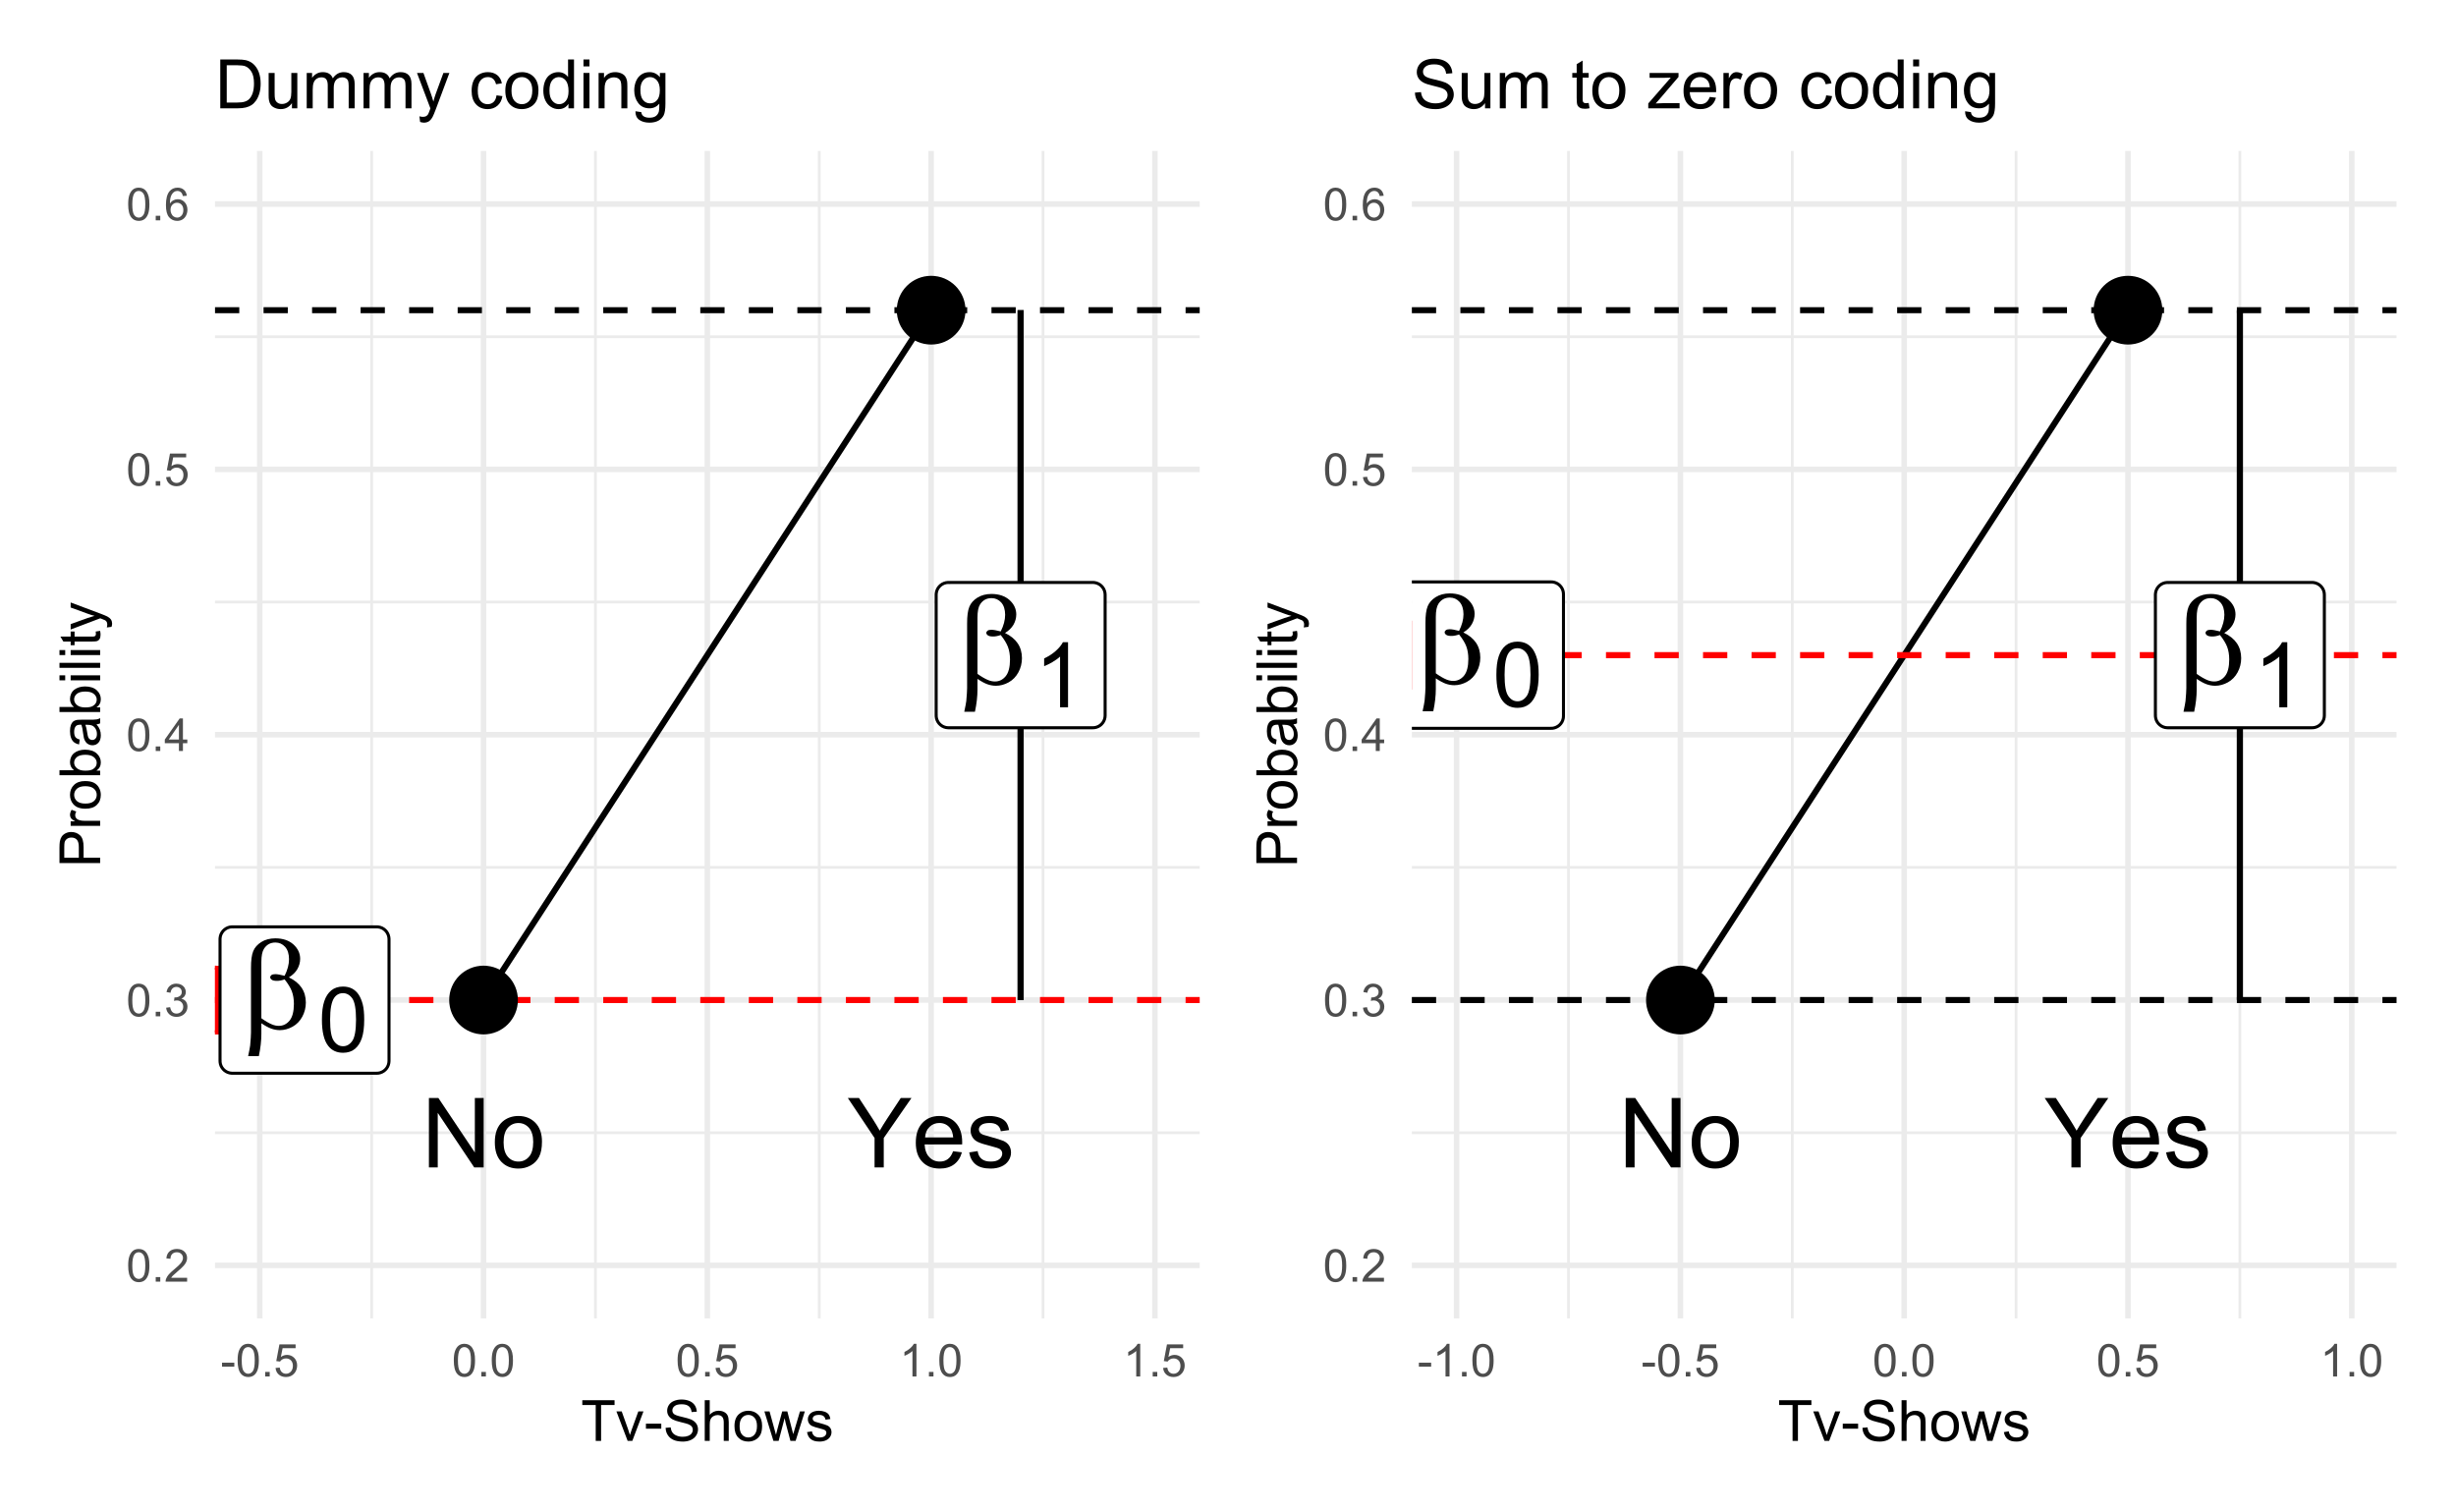 <?xml version="1.0" encoding="UTF-8"?>
<svg xmlns="http://www.w3.org/2000/svg" xmlns:xlink="http://www.w3.org/1999/xlink" width="432pt" height="266pt" viewBox="0 0 432 266" version="1.1">
<defs>
<g>
<symbol overflow="visible" id="glyph0-0">
<path style="stroke:none;" d="M 2.133 0 L 2.133 -10.668 L 10.668 -10.668 L 10.668 0 Z M 2.402 -0.266 L 10.402 -0.266 L 10.402 -10.402 L 2.402 -10.402 Z M 2.402 -0.266 "/>
</symbol>
<symbol overflow="visible" id="glyph0-1">
<path style="stroke:none;" d="M 4.758 0 L 4.758 -5.176 L 0.051 -12.219 L 2.016 -12.219 L 4.426 -8.535 C 4.867 -7.844 5.281 -7.156 5.668 -6.469 C 6.031 -7.105 6.477 -7.824 7.004 -8.629 L 9.371 -12.219 L 11.254 -12.219 L 6.375 -5.176 L 6.375 0 Z M 4.758 0 "/>
</symbol>
<symbol overflow="visible" id="glyph0-2">
<path style="stroke:none;" d="M 7.184 -2.852 L 8.734 -2.66 C 8.488 -1.754 8.035 -1.051 7.375 -0.551 C 6.715 -0.051 5.871 0.199 4.844 0.199 C 3.547 0.199 2.52 -0.199 1.762 -0.996 C 1 -1.793 0.621 -2.91 0.625 -4.352 C 0.621 -5.84 1.004 -6.996 1.773 -7.816 C 2.539 -8.637 3.535 -9.047 4.758 -9.051 C 5.941 -9.047 6.906 -8.645 7.66 -7.844 C 8.406 -7.035 8.781 -5.902 8.785 -4.441 C 8.781 -4.352 8.781 -4.219 8.777 -4.043 L 2.176 -4.043 C 2.227 -3.07 2.504 -2.324 3 -1.809 C 3.492 -1.289 4.109 -1.031 4.852 -1.035 C 5.398 -1.031 5.867 -1.176 6.258 -1.469 C 6.648 -1.754 6.957 -2.215 7.184 -2.852 Z M 2.258 -5.277 L 7.203 -5.277 C 7.133 -6.02 6.945 -6.578 6.637 -6.953 C 6.156 -7.527 5.535 -7.816 4.777 -7.82 C 4.082 -7.816 3.504 -7.586 3.039 -7.125 C 2.566 -6.664 2.305 -6.047 2.258 -5.277 Z M 2.258 -5.277 "/>
</symbol>
<symbol overflow="visible" id="glyph0-3">
<path style="stroke:none;" d="M 0.523 -2.641 L 2.008 -2.875 C 2.09 -2.277 2.32 -1.82 2.703 -1.508 C 3.082 -1.188 3.617 -1.031 4.301 -1.035 C 4.988 -1.031 5.5 -1.172 5.836 -1.453 C 6.168 -1.734 6.332 -2.062 6.336 -2.441 C 6.332 -2.777 6.188 -3.043 5.895 -3.242 C 5.688 -3.371 5.176 -3.543 4.359 -3.75 C 3.258 -4.027 2.492 -4.266 2.07 -4.473 C 1.641 -4.672 1.32 -4.953 1.102 -5.312 C 0.883 -5.668 0.773 -6.062 0.773 -6.5 C 0.773 -6.891 0.863 -7.258 1.043 -7.598 C 1.223 -7.93 1.469 -8.211 1.785 -8.438 C 2.016 -8.609 2.332 -8.754 2.738 -8.871 C 3.137 -8.988 3.57 -9.047 4.035 -9.051 C 4.727 -9.047 5.336 -8.945 5.863 -8.75 C 6.387 -8.547 6.773 -8.277 7.027 -7.938 C 7.273 -7.594 7.445 -7.137 7.543 -6.57 L 6.078 -6.367 C 6.008 -6.82 5.816 -7.176 5.496 -7.434 C 5.176 -7.688 4.723 -7.816 4.145 -7.82 C 3.449 -7.816 2.957 -7.703 2.668 -7.477 C 2.371 -7.25 2.227 -6.98 2.227 -6.676 C 2.227 -6.48 2.285 -6.309 2.41 -6.152 C 2.527 -5.988 2.719 -5.852 2.984 -5.75 C 3.133 -5.691 3.574 -5.566 4.309 -5.367 C 5.367 -5.082 6.109 -4.848 6.531 -4.672 C 6.949 -4.488 7.277 -4.227 7.52 -3.883 C 7.754 -3.535 7.875 -3.109 7.879 -2.602 C 7.875 -2.102 7.73 -1.629 7.441 -1.188 C 7.148 -0.742 6.727 -0.398 6.176 -0.16 C 5.625 0.082 5 0.199 4.309 0.199 C 3.156 0.199 2.281 -0.039 1.68 -0.516 C 1.074 -0.992 0.688 -1.699 0.523 -2.641 Z M 0.523 -2.641 "/>
</symbol>
<symbol overflow="visible" id="glyph0-4">
<path style="stroke:none;" d="M 1.301 0 L 1.301 -12.219 L 2.961 -12.219 L 9.379 -2.625 L 9.379 -12.219 L 10.93 -12.219 L 10.93 0 L 9.27 0 L 2.852 -9.602 L 2.852 0 Z M 1.301 0 "/>
</symbol>
<symbol overflow="visible" id="glyph0-5">
<path style="stroke:none;" d="M 0.566 -4.426 C 0.562 -6.062 1.02 -7.277 1.934 -8.07 C 2.691 -8.719 3.617 -9.047 4.719 -9.051 C 5.93 -9.047 6.926 -8.648 7.699 -7.855 C 8.473 -7.055 8.859 -5.953 8.859 -4.551 C 8.859 -3.41 8.688 -2.516 8.348 -1.863 C 8.004 -1.207 7.508 -0.699 6.855 -0.34 C 6.199 0.02 5.484 0.199 4.719 0.199 C 3.477 0.199 2.477 -0.195 1.711 -0.992 C 0.945 -1.781 0.562 -2.926 0.566 -4.426 Z M 2.109 -4.426 C 2.109 -3.289 2.355 -2.441 2.852 -1.879 C 3.344 -1.312 3.965 -1.031 4.719 -1.035 C 5.461 -1.031 6.082 -1.312 6.578 -1.883 C 7.07 -2.445 7.316 -3.312 7.32 -4.477 C 7.316 -5.57 7.07 -6.398 6.574 -6.965 C 6.074 -7.527 5.453 -7.809 4.719 -7.812 C 3.965 -7.809 3.344 -7.527 2.852 -6.969 C 2.355 -6.402 2.109 -5.555 2.109 -4.426 Z M 2.109 -4.426 "/>
</symbol>
<symbol overflow="visible" id="glyph1-0">
<path style="stroke:none;" d="M 1.145 0 L 1.145 -14.227 L 12.527 -14.227 L 12.527 0 Z M 1.5 -0.355 L 12.172 -0.355 L 12.172 -13.871 L 1.5 -13.871 Z M 1.5 -0.355 "/>
</symbol>
<symbol overflow="visible" id="glyph1-1">
<path style="stroke:none;" d="M 3.668 -0.867 L 3.668 1.012 C 3.668 2.211 3.52 3.512 3.223 4.914 L 1.344 4.914 C 1.539 3.992 1.66 3.367 1.699 3.035 C 1.793 1.996 1.84 1.234 1.844 0.754 L 1.844 -10.602 C 1.84 -11.926 1.973 -12.91 2.238 -13.555 C 2.5 -14.191 2.973 -14.727 3.66 -15.16 C 4.344 -15.586 5.164 -15.801 6.125 -15.805 C 7.445 -15.801 8.504 -15.445 9.301 -14.738 C 10.09 -14.023 10.488 -13.18 10.492 -12.203 C 10.488 -11.57 10.328 -10.973 10.008 -10.406 C 9.684 -9.84 9.184 -9.348 8.512 -8.938 C 10.496 -7.984 11.488 -6.512 11.492 -4.512 C 11.488 -3.621 11.281 -2.789 10.867 -2.023 C 10.449 -1.25 9.879 -0.664 9.156 -0.262 C 8.43 0.141 7.684 0.34 6.914 0.344 C 6.414 0.34 5.922 0.254 5.438 0.086 C 4.953 -0.082 4.363 -0.398 3.668 -0.867 Z M 3.668 -1.746 C 4.387 -1.238 5.012 -0.875 5.547 -0.656 C 5.941 -0.492 6.34 -0.41 6.746 -0.41 C 7.488 -0.41 8.117 -0.719 8.629 -1.336 C 9.133 -1.953 9.387 -2.934 9.391 -4.277 C 9.387 -5.121 9.266 -5.859 9.027 -6.496 C 8.785 -7.125 8.363 -7.82 7.758 -8.582 C 7.246 -8.406 6.805 -8.32 6.434 -8.324 C 5.988 -8.32 5.676 -8.387 5.496 -8.523 C 5.312 -8.656 5.219 -8.801 5.223 -8.957 C 5.219 -9.094 5.289 -9.219 5.434 -9.336 C 5.57 -9.445 5.797 -9.504 6.113 -9.504 C 6.473 -9.504 7.023 -9.406 7.758 -9.215 C 8.273 -10.242 8.531 -11.215 8.535 -12.137 C 8.531 -13.066 8.301 -13.789 7.844 -14.305 C 7.383 -14.812 6.812 -15.07 6.137 -15.07 C 5.273 -15.07 4.605 -14.707 4.133 -13.98 C 3.82 -13.496 3.668 -12.723 3.668 -11.66 Z M 3.668 -1.746 "/>
</symbol>
<symbol overflow="visible" id="glyph2-0">
<path style="stroke:none;" d="M 1.992 0 L 1.992 -9.957 L 9.957 -9.957 L 9.957 0 Z M 2.242 -0.25 L 9.711 -0.25 L 9.711 -9.711 L 2.242 -9.711 Z M 2.242 -0.25 "/>
</symbol>
<symbol overflow="visible" id="glyph2-1">
<path style="stroke:none;" d="M 0.66 -5.625 C 0.656 -6.973 0.793 -8.055 1.074 -8.879 C 1.348 -9.699 1.762 -10.336 2.312 -10.781 C 2.859 -11.227 3.547 -11.449 4.379 -11.453 C 4.988 -11.449 5.527 -11.324 5.988 -11.082 C 6.449 -10.832 6.828 -10.477 7.133 -10.016 C 7.43 -9.547 7.668 -8.984 7.84 -8.32 C 8.012 -7.652 8.098 -6.754 8.098 -5.625 C 8.098 -4.285 7.957 -3.203 7.684 -2.383 C 7.406 -1.559 6.996 -0.922 6.453 -0.477 C 5.902 -0.027 5.211 0.191 4.379 0.195 C 3.277 0.191 2.414 -0.199 1.789 -0.988 C 1.031 -1.934 0.656 -3.48 0.66 -5.625 Z M 2.102 -5.625 C 2.098 -3.75 2.316 -2.504 2.758 -1.887 C 3.191 -1.266 3.73 -0.953 4.379 -0.957 C 5.02 -0.953 5.562 -1.266 6 -1.891 C 6.438 -2.512 6.656 -3.758 6.66 -5.625 C 6.656 -7.5 6.438 -8.746 6 -9.367 C 5.562 -9.98 5.016 -10.289 4.363 -10.293 C 3.719 -10.289 3.207 -10.016 2.824 -9.477 C 2.34 -8.777 2.098 -7.496 2.102 -5.625 Z M 2.102 -5.625 "/>
</symbol>
<symbol overflow="visible" id="glyph2-2">
<path style="stroke:none;" d="M 5.938 0 L 4.535 0 L 4.535 -8.922 C 4.199 -8.598 3.754 -8.277 3.207 -7.957 C 2.656 -7.637 2.168 -7.395 1.734 -7.234 L 1.734 -8.59 C 2.516 -8.957 3.199 -9.402 3.789 -9.926 C 4.371 -10.449 4.785 -10.957 5.035 -11.453 L 5.938 -11.453 Z M 5.938 0 "/>
</symbol>
<symbol overflow="visible" id="glyph3-0">
<path style="stroke:none;" d="M 1 0 L 1 -5 L 5 -5 L 5 0 Z M 1.125 -0.125 L 4.875 -0.125 L 4.875 -4.875 L 1.125 -4.875 Z M 1.125 -0.125 "/>
</symbol>
<symbol overflow="visible" id="glyph3-1">
<path style="stroke:none;" d="M 0.332 -2.824 C 0.328 -3.5 0.398 -4.043 0.539 -4.457 C 0.68 -4.867 0.887 -5.188 1.16 -5.414 C 1.434 -5.637 1.777 -5.746 2.199 -5.75 C 2.504 -5.746 2.773 -5.684 3.008 -5.562 C 3.234 -5.438 3.426 -5.262 3.582 -5.027 C 3.73 -4.793 3.852 -4.508 3.938 -4.176 C 4.023 -3.84 4.066 -3.391 4.066 -2.824 C 4.066 -2.152 3.996 -1.609 3.859 -1.195 C 3.719 -0.781 3.512 -0.461 3.238 -0.238 C 2.961 -0.016 2.613 0.094 2.199 0.098 C 1.645 0.094 1.211 -0.102 0.898 -0.496 C 0.516 -0.969 0.328 -1.746 0.332 -2.824 Z M 1.055 -2.824 C 1.055 -1.883 1.164 -1.254 1.383 -0.945 C 1.602 -0.633 1.871 -0.48 2.199 -0.48 C 2.52 -0.48 2.793 -0.637 3.012 -0.949 C 3.23 -1.262 3.34 -1.887 3.344 -2.824 C 3.34 -3.766 3.23 -4.391 3.012 -4.703 C 2.793 -5.012 2.52 -5.168 2.191 -5.168 C 1.867 -5.168 1.609 -5.031 1.418 -4.758 C 1.176 -4.406 1.055 -3.762 1.055 -2.824 Z M 1.055 -2.824 "/>
</symbol>
<symbol overflow="visible" id="glyph3-2">
<path style="stroke:none;" d="M 0.727 0 L 0.727 -0.801 L 1.527 -0.801 L 1.527 0 Z M 0.727 0 "/>
</symbol>
<symbol overflow="visible" id="glyph3-3">
<path style="stroke:none;" d="M 4.027 -0.676 L 4.027 0 L 0.242 0 C 0.234 -0.168 0.262 -0.328 0.324 -0.488 C 0.418 -0.742 0.574 -0.996 0.785 -1.25 C 0.996 -1.496 1.301 -1.785 1.707 -2.117 C 2.324 -2.625 2.746 -3.031 2.969 -3.328 C 3.184 -3.625 3.293 -3.906 3.297 -4.176 C 3.293 -4.453 3.191 -4.688 2.996 -4.879 C 2.793 -5.07 2.535 -5.168 2.219 -5.168 C 1.879 -5.168 1.609 -5.066 1.406 -4.863 C 1.203 -4.66 1.098 -4.379 1.098 -4.02 L 0.375 -4.094 C 0.422 -4.629 0.605 -5.039 0.934 -5.324 C 1.254 -5.605 1.688 -5.746 2.234 -5.75 C 2.781 -5.746 3.219 -5.594 3.539 -5.293 C 3.859 -4.984 4.02 -4.609 4.02 -4.16 C 4.02 -3.93 3.973 -3.703 3.879 -3.484 C 3.785 -3.262 3.629 -3.027 3.41 -2.785 C 3.191 -2.535 2.828 -2.199 2.328 -1.777 C 1.902 -1.418 1.633 -1.18 1.516 -1.055 C 1.395 -0.93 1.297 -0.801 1.219 -0.676 Z M 4.027 -0.676 "/>
</symbol>
<symbol overflow="visible" id="glyph3-4">
<path style="stroke:none;" d="M 0.336 -1.512 L 1.039 -1.605 C 1.117 -1.207 1.254 -0.918 1.449 -0.742 C 1.641 -0.566 1.879 -0.48 2.16 -0.48 C 2.488 -0.48 2.766 -0.594 2.996 -0.824 C 3.223 -1.051 3.34 -1.336 3.34 -1.676 C 3.34 -1.996 3.234 -2.262 3.023 -2.473 C 2.812 -2.684 2.543 -2.789 2.219 -2.789 C 2.082 -2.789 1.918 -2.762 1.723 -2.711 L 1.801 -3.328 C 1.844 -3.32 1.883 -3.316 1.914 -3.32 C 2.211 -3.316 2.48 -3.395 2.723 -3.555 C 2.961 -3.707 3.082 -3.949 3.082 -4.277 C 3.082 -4.535 2.992 -4.746 2.82 -4.918 C 2.641 -5.082 2.418 -5.168 2.145 -5.172 C 1.871 -5.168 1.641 -5.082 1.461 -4.914 C 1.273 -4.738 1.156 -4.48 1.109 -4.141 L 0.406 -4.266 C 0.488 -4.734 0.684 -5.098 0.992 -5.359 C 1.293 -5.617 1.672 -5.746 2.129 -5.75 C 2.438 -5.746 2.727 -5.68 2.992 -5.547 C 3.254 -5.41 3.453 -5.227 3.594 -5 C 3.73 -4.766 3.801 -4.52 3.805 -4.262 C 3.801 -4.012 3.734 -3.789 3.605 -3.586 C 3.469 -3.383 3.273 -3.219 3.016 -3.102 C 3.352 -3.02 3.613 -2.859 3.805 -2.613 C 3.988 -2.367 4.082 -2.059 4.086 -1.691 C 4.082 -1.188 3.902 -0.762 3.539 -0.418 C 3.172 -0.07 2.711 0.098 2.156 0.102 C 1.652 0.098 1.234 -0.047 0.902 -0.348 C 0.57 -0.645 0.379 -1.035 0.336 -1.512 Z M 0.336 -1.512 "/>
</symbol>
<symbol overflow="visible" id="glyph3-5">
<path style="stroke:none;" d="M 2.586 0 L 2.586 -1.371 L 0.102 -1.371 L 0.102 -2.016 L 2.715 -5.727 L 3.289 -5.727 L 3.289 -2.016 L 4.062 -2.016 L 4.062 -1.371 L 3.289 -1.371 L 3.289 0 Z M 2.586 -2.016 L 2.586 -4.598 L 0.793 -2.016 Z M 2.586 -2.016 "/>
</symbol>
<symbol overflow="visible" id="glyph3-6">
<path style="stroke:none;" d="M 0.332 -1.5 L 1.07 -1.562 C 1.121 -1.199 1.246 -0.93 1.449 -0.75 C 1.645 -0.57 1.887 -0.48 2.172 -0.48 C 2.508 -0.48 2.793 -0.605 3.031 -0.863 C 3.262 -1.113 3.379 -1.453 3.383 -1.879 C 3.379 -2.277 3.266 -2.594 3.043 -2.828 C 2.816 -3.059 2.523 -3.176 2.16 -3.176 C 1.93 -3.176 1.727 -3.121 1.547 -3.02 C 1.363 -2.914 1.219 -2.781 1.117 -2.621 L 0.457 -2.707 L 1.012 -5.648 L 3.859 -5.648 L 3.859 -4.977 L 1.574 -4.977 L 1.266 -3.438 C 1.609 -3.676 1.969 -3.797 2.348 -3.797 C 2.844 -3.797 3.266 -3.621 3.613 -3.277 C 3.953 -2.926 4.125 -2.48 4.129 -1.941 C 4.125 -1.418 3.973 -0.973 3.676 -0.598 C 3.305 -0.137 2.805 0.094 2.172 0.098 C 1.648 0.094 1.223 -0.051 0.895 -0.34 C 0.562 -0.629 0.375 -1.016 0.332 -1.5 Z M 0.332 -1.5 "/>
</symbol>
<symbol overflow="visible" id="glyph3-7">
<path style="stroke:none;" d="M 3.98 -4.324 L 3.281 -4.27 C 3.219 -4.543 3.129 -4.742 3.016 -4.871 C 2.824 -5.066 2.59 -5.168 2.312 -5.172 C 2.086 -5.168 1.891 -5.105 1.723 -4.984 C 1.5 -4.82 1.324 -4.586 1.199 -4.277 C 1.07 -3.965 1.004 -3.523 1 -2.953 C 1.168 -3.211 1.375 -3.402 1.621 -3.527 C 1.863 -3.652 2.121 -3.715 2.391 -3.715 C 2.859 -3.715 3.258 -3.539 3.586 -3.195 C 3.914 -2.848 4.078 -2.402 4.082 -1.859 C 4.078 -1.496 4 -1.164 3.848 -0.855 C 3.691 -0.547 3.48 -0.309 3.211 -0.148 C 2.938 0.016 2.629 0.094 2.289 0.098 C 1.699 0.094 1.223 -0.117 0.855 -0.547 C 0.484 -0.977 0.297 -1.688 0.301 -2.68 C 0.297 -3.781 0.504 -4.586 0.914 -5.094 C 1.27 -5.527 1.75 -5.746 2.355 -5.75 C 2.805 -5.746 3.172 -5.621 3.461 -5.371 C 3.746 -5.117 3.918 -4.77 3.98 -4.324 Z M 1.109 -1.855 C 1.105 -1.609 1.156 -1.379 1.262 -1.16 C 1.363 -0.938 1.508 -0.766 1.695 -0.652 C 1.875 -0.535 2.07 -0.48 2.277 -0.48 C 2.57 -0.48 2.824 -0.598 3.043 -0.84 C 3.254 -1.074 3.363 -1.402 3.363 -1.816 C 3.363 -2.211 3.258 -2.52 3.047 -2.75 C 2.836 -2.977 2.57 -3.094 2.25 -3.094 C 1.93 -3.094 1.66 -2.977 1.441 -2.75 C 1.219 -2.52 1.105 -2.223 1.109 -1.855 Z M 1.109 -1.855 "/>
</symbol>
<symbol overflow="visible" id="glyph3-8">
<path style="stroke:none;" d="M 0.254 -1.719 L 0.254 -2.426 L 2.414 -2.426 L 2.414 -1.719 Z M 0.254 -1.719 "/>
</symbol>
<symbol overflow="visible" id="glyph3-9">
<path style="stroke:none;" d="M 2.98 0 L 2.277 0 L 2.277 -4.48 C 2.105 -4.316 1.883 -4.156 1.609 -3.996 C 1.332 -3.832 1.086 -3.711 0.871 -3.633 L 0.871 -4.312 C 1.262 -4.496 1.605 -4.719 1.902 -4.984 C 2.195 -5.246 2.402 -5.5 2.527 -5.75 L 2.98 -5.75 Z M 2.98 0 "/>
</symbol>
<symbol overflow="visible" id="glyph4-0">
<path style="stroke:none;" d="M 1.25 0 L 1.25 -6.25 L 6.25 -6.25 L 6.25 0 Z M 1.406 -0.156 L 6.094 -0.156 L 6.094 -6.094 L 1.406 -6.094 Z M 1.406 -0.156 "/>
</symbol>
<symbol overflow="visible" id="glyph4-1">
<path style="stroke:none;" d="M 2.594 0 L 2.594 -6.312 L 0.234 -6.312 L 0.234 -7.156 L 5.906 -7.156 L 5.906 -6.312 L 3.539 -6.312 L 3.539 0 Z M 2.594 0 "/>
</symbol>
<symbol overflow="visible" id="glyph4-2">
<path style="stroke:none;" d="M 2.102 0 L 0.125 -5.188 L 1.055 -5.188 L 2.168 -2.078 C 2.285 -1.742 2.395 -1.395 2.5 -1.035 C 2.574 -1.305 2.684 -1.633 2.828 -2.023 L 3.98 -5.188 L 4.883 -5.188 L 2.922 0 Z M 2.102 0 "/>
</symbol>
<symbol overflow="visible" id="glyph4-3">
<path style="stroke:none;" d="M 0.316 -2.148 L 0.316 -3.031 L 3.016 -3.031 L 3.016 -2.148 Z M 0.316 -2.148 "/>
</symbol>
<symbol overflow="visible" id="glyph4-4">
<path style="stroke:none;" d="M 0.449 -2.301 L 1.344 -2.379 C 1.383 -2.02 1.48 -1.723 1.637 -1.496 C 1.789 -1.262 2.031 -1.078 2.359 -0.938 C 2.684 -0.797 3.051 -0.727 3.457 -0.727 C 3.816 -0.727 4.133 -0.777 4.414 -0.887 C 4.688 -0.992 4.895 -1.141 5.031 -1.328 C 5.164 -1.512 5.23 -1.719 5.234 -1.945 C 5.23 -2.168 5.168 -2.363 5.039 -2.531 C 4.906 -2.695 4.691 -2.836 4.395 -2.953 C 4.199 -3.027 3.773 -3.141 3.117 -3.301 C 2.461 -3.457 2 -3.609 1.738 -3.75 C 1.395 -3.93 1.141 -4.148 0.973 -4.414 C 0.805 -4.676 0.719 -4.977 0.723 -5.309 C 0.719 -5.668 0.82 -6.004 1.027 -6.32 C 1.23 -6.633 1.531 -6.871 1.926 -7.035 C 2.32 -7.195 2.758 -7.277 3.242 -7.281 C 3.77 -7.277 4.238 -7.191 4.645 -7.023 C 5.047 -6.848 5.359 -6.598 5.578 -6.27 C 5.797 -5.938 5.914 -5.559 5.934 -5.141 L 5.023 -5.074 C 4.973 -5.523 4.809 -5.863 4.527 -6.098 C 4.242 -6.328 3.828 -6.445 3.281 -6.445 C 2.707 -6.445 2.289 -6.34 2.027 -6.129 C 1.766 -5.918 1.633 -5.664 1.637 -5.371 C 1.633 -5.109 1.727 -4.898 1.914 -4.734 C 2.094 -4.57 2.57 -4.398 3.34 -4.227 C 4.109 -4.047 4.637 -3.895 4.926 -3.77 C 5.34 -3.574 5.648 -3.332 5.848 -3.039 C 6.047 -2.742 6.145 -2.402 6.148 -2.023 C 6.145 -1.637 6.035 -1.277 5.82 -0.941 C 5.598 -0.602 5.285 -0.34 4.879 -0.156 C 4.469 0.027 4.008 0.117 3.5 0.121 C 2.852 0.117 2.309 0.027 1.871 -0.16 C 1.43 -0.348 1.086 -0.633 0.84 -1.012 C 0.59 -1.391 0.461 -1.82 0.449 -2.301 Z M 0.449 -2.301 "/>
</symbol>
<symbol overflow="visible" id="glyph4-5">
<path style="stroke:none;" d="M 0.66 0 L 0.66 -7.156 L 1.539 -7.156 L 1.539 -4.59 C 1.945 -5.062 2.461 -5.301 3.09 -5.305 C 3.473 -5.301 3.809 -5.227 4.09 -5.074 C 4.371 -4.922 4.574 -4.711 4.699 -4.445 C 4.82 -4.176 4.879 -3.789 4.883 -3.285 L 4.883 0 L 4.004 0 L 4.004 -3.285 C 4 -3.723 3.906 -4.043 3.719 -4.246 C 3.527 -4.445 3.258 -4.547 2.91 -4.547 C 2.648 -4.547 2.402 -4.477 2.176 -4.344 C 1.941 -4.203 1.777 -4.02 1.684 -3.793 C 1.582 -3.559 1.535 -3.242 1.539 -2.836 L 1.539 0 Z M 0.66 0 "/>
</symbol>
<symbol overflow="visible" id="glyph4-6">
<path style="stroke:none;" d="M 0.332 -2.594 C 0.328 -3.551 0.594 -4.262 1.133 -4.727 C 1.574 -5.109 2.121 -5.301 2.766 -5.305 C 3.477 -5.301 4.059 -5.066 4.512 -4.602 C 4.965 -4.133 5.191 -3.488 5.191 -2.664 C 5.191 -1.996 5.09 -1.473 4.891 -1.09 C 4.688 -0.707 4.395 -0.41 4.016 -0.199 C 3.629 0.012 3.215 0.117 2.766 0.117 C 2.039 0.117 1.449 -0.113 1.004 -0.582 C 0.551 -1.043 0.328 -1.715 0.332 -2.594 Z M 1.234 -2.594 C 1.23 -1.926 1.375 -1.43 1.668 -1.102 C 1.957 -0.77 2.324 -0.602 2.766 -0.605 C 3.199 -0.602 3.559 -0.77 3.852 -1.102 C 4.141 -1.434 4.289 -1.938 4.289 -2.621 C 4.289 -3.262 4.141 -3.75 3.852 -4.078 C 3.555 -4.406 3.195 -4.57 2.766 -4.574 C 2.324 -4.57 1.957 -4.406 1.668 -4.082 C 1.375 -3.75 1.23 -3.254 1.234 -2.594 Z M 1.234 -2.594 "/>
</symbol>
<symbol overflow="visible" id="glyph4-7">
<path style="stroke:none;" d="M 1.617 0 L 0.031 -5.188 L 0.938 -5.188 L 1.762 -2.191 L 2.07 -1.078 C 2.078 -1.133 2.168 -1.488 2.34 -2.148 L 3.164 -5.188 L 4.066 -5.188 L 4.844 -2.18 L 5.102 -1.188 L 6.289 -5.188 L 7.145 -5.188 L 5.523 0 L 4.609 0 L 3.785 -3.105 L 3.586 -3.988 L 2.535 0 Z M 1.617 0 "/>
</symbol>
<symbol overflow="visible" id="glyph4-8">
<path style="stroke:none;" d="M 0.309 -1.547 L 1.176 -1.684 C 1.223 -1.332 1.359 -1.066 1.582 -0.883 C 1.805 -0.695 2.117 -0.602 2.52 -0.605 C 2.922 -0.602 3.219 -0.684 3.418 -0.852 C 3.609 -1.012 3.707 -1.207 3.711 -1.43 C 3.707 -1.625 3.621 -1.781 3.453 -1.898 C 3.328 -1.977 3.031 -2.074 2.555 -2.195 C 1.906 -2.355 1.457 -2.496 1.211 -2.617 C 0.961 -2.734 0.773 -2.898 0.645 -3.113 C 0.516 -3.32 0.449 -3.555 0.453 -3.809 C 0.449 -4.039 0.504 -4.25 0.613 -4.449 C 0.719 -4.645 0.863 -4.809 1.047 -4.941 C 1.18 -5.039 1.363 -5.125 1.602 -5.199 C 1.836 -5.266 2.09 -5.301 2.363 -5.305 C 2.766 -5.301 3.125 -5.242 3.434 -5.129 C 3.742 -5.008 3.969 -4.852 4.117 -4.652 C 4.262 -4.449 4.363 -4.18 4.418 -3.848 L 3.559 -3.73 C 3.516 -3.996 3.402 -4.203 3.219 -4.355 C 3.027 -4.5 2.766 -4.574 2.426 -4.578 C 2.02 -4.574 1.73 -4.508 1.562 -4.379 C 1.387 -4.242 1.301 -4.086 1.305 -3.91 C 1.301 -3.793 1.336 -3.691 1.41 -3.602 C 1.48 -3.504 1.594 -3.426 1.75 -3.367 C 1.832 -3.332 2.09 -3.258 2.523 -3.145 C 3.145 -2.977 3.578 -2.84 3.824 -2.734 C 4.07 -2.629 4.262 -2.477 4.402 -2.273 C 4.539 -2.07 4.609 -1.82 4.613 -1.523 C 4.609 -1.23 4.523 -0.953 4.355 -0.695 C 4.184 -0.434 3.938 -0.234 3.617 -0.094 C 3.289 0.047 2.926 0.117 2.523 0.117 C 1.848 0.117 1.336 -0.02 0.984 -0.301 C 0.629 -0.578 0.402 -0.996 0.309 -1.547 Z M 0.309 -1.547 "/>
</symbol>
<symbol overflow="visible" id="glyph5-0">
<path style="stroke:none;" d="M 0 -1.25 L -6.25 -1.25 L -6.25 -6.25 L 0 -6.25 Z M -0.156 -1.406 L -0.156 -6.094 L -6.094 -6.094 L -6.094 -1.406 Z M -0.156 -1.406 "/>
</symbol>
<symbol overflow="visible" id="glyph5-1">
<path style="stroke:none;" d="M 0 -0.773 L -7.156 -0.773 L -7.156 -3.473 C -7.152 -3.945 -7.133 -4.309 -7.09 -4.562 C -7.027 -4.91 -6.914 -5.203 -6.754 -5.441 C -6.586 -5.68 -6.355 -5.871 -6.062 -6.016 C -5.766 -6.16 -5.441 -6.234 -5.086 -6.234 C -4.477 -6.234 -3.961 -6.039 -3.543 -5.652 C -3.117 -5.266 -2.906 -4.566 -2.91 -3.555 L -2.91 -1.719 L 0 -1.719 Z M -3.754 -1.719 L -3.754 -3.57 C -3.75 -4.18 -3.863 -4.613 -4.094 -4.871 C -4.32 -5.125 -4.641 -5.254 -5.059 -5.258 C -5.355 -5.254 -5.613 -5.18 -5.828 -5.031 C -6.039 -4.879 -6.18 -4.68 -6.25 -4.434 C -6.289 -4.273 -6.309 -3.98 -6.312 -3.551 L -6.312 -1.719 Z M -3.754 -1.719 "/>
</symbol>
<symbol overflow="visible" id="glyph5-2">
<path style="stroke:none;" d="M 0 -0.648 L -5.188 -0.648 L -5.188 -1.441 L -4.398 -1.441 C -4.766 -1.641 -5.008 -1.824 -5.129 -2 C -5.242 -2.168 -5.301 -2.355 -5.305 -2.562 C -5.301 -2.855 -5.207 -3.16 -5.02 -3.469 L -4.203 -3.164 C -4.328 -2.949 -4.395 -2.734 -4.395 -2.52 C -4.395 -2.324 -4.336 -2.148 -4.219 -2 C -4.102 -1.844 -3.941 -1.738 -3.742 -1.676 C -3.426 -1.574 -3.082 -1.523 -2.715 -1.527 L 0 -1.527 Z M 0 -0.648 "/>
</symbol>
<symbol overflow="visible" id="glyph5-3">
<path style="stroke:none;" d="M -2.594 -0.332 C -3.551 -0.328 -4.262 -0.594 -4.727 -1.133 C -5.109 -1.574 -5.301 -2.121 -5.305 -2.766 C -5.301 -3.477 -5.066 -4.059 -4.602 -4.512 C -4.133 -4.965 -3.488 -5.191 -2.664 -5.191 C -1.996 -5.191 -1.473 -5.09 -1.09 -4.891 C -0.707 -4.688 -0.41 -4.395 -0.199 -4.016 C 0.012 -3.629 0.117 -3.215 0.117 -2.766 C 0.117 -2.039 -0.113 -1.449 -0.582 -1.004 C -1.043 -0.551 -1.715 -0.328 -2.594 -0.332 Z M -2.594 -1.234 C -1.926 -1.23 -1.43 -1.375 -1.102 -1.668 C -0.77 -1.957 -0.602 -2.324 -0.605 -2.766 C -0.602 -3.199 -0.77 -3.559 -1.102 -3.852 C -1.434 -4.141 -1.938 -4.289 -2.621 -4.289 C -3.258 -4.289 -3.746 -4.141 -4.078 -3.852 C -4.406 -3.555 -4.57 -3.195 -4.574 -2.766 C -4.57 -2.324 -4.406 -1.957 -4.082 -1.668 C -3.75 -1.375 -3.254 -1.23 -2.594 -1.234 Z M -2.594 -1.234 "/>
</symbol>
<symbol overflow="visible" id="glyph5-4">
<path style="stroke:none;" d="M 0 -1.469 L 0 -0.656 L -7.156 -0.656 L -7.156 -1.535 L -4.605 -1.535 C -5.07 -1.902 -5.301 -2.375 -5.305 -2.953 C -5.301 -3.273 -5.238 -3.574 -5.109 -3.859 C -4.98 -4.145 -4.797 -4.379 -4.566 -4.562 C -4.332 -4.746 -4.051 -4.891 -3.723 -4.996 C -3.391 -5.098 -3.043 -5.148 -2.672 -5.152 C -1.781 -5.148 -1.094 -4.93 -0.609 -4.492 C -0.125 -4.051 0.117 -3.523 0.117 -2.91 C 0.117 -2.297 -0.137 -1.816 -0.648 -1.469 Z M -2.633 -1.461 C -2.008 -1.457 -1.559 -1.543 -1.285 -1.715 C -0.828 -1.988 -0.602 -2.363 -0.605 -2.836 C -0.602 -3.219 -0.77 -3.551 -1.105 -3.832 C -1.438 -4.113 -1.934 -4.254 -2.598 -4.254 C -3.27 -4.254 -3.77 -4.117 -4.094 -3.852 C -4.414 -3.578 -4.574 -3.254 -4.578 -2.875 C -4.574 -2.488 -4.41 -2.156 -4.078 -1.879 C -3.742 -1.598 -3.258 -1.457 -2.633 -1.461 Z M -2.633 -1.461 "/>
</symbol>
<symbol overflow="visible" id="glyph5-5">
<path style="stroke:none;" d="M -0.641 -4.043 C -0.359 -3.715 -0.164 -3.398 -0.051 -3.102 C 0.062 -2.797 0.117 -2.477 0.117 -2.133 C 0.117 -1.562 -0.02 -1.125 -0.301 -0.82 C -0.574 -0.516 -0.93 -0.363 -1.367 -0.363 C -1.617 -0.363 -1.852 -0.418 -2.062 -0.535 C -2.273 -0.645 -2.441 -0.797 -2.566 -0.988 C -2.691 -1.172 -2.785 -1.383 -2.855 -1.621 C -2.898 -1.789 -2.945 -2.051 -2.988 -2.402 C -3.074 -3.113 -3.172 -3.633 -3.289 -3.969 C -3.406 -3.969 -3.484 -3.973 -3.52 -3.977 C -3.875 -3.973 -4.129 -3.891 -4.277 -3.727 C -4.473 -3.5 -4.57 -3.164 -4.574 -2.727 C -4.57 -2.309 -4.496 -2.004 -4.355 -1.809 C -4.207 -1.609 -3.953 -1.465 -3.59 -1.371 L -3.707 -0.512 C -4.07 -0.586 -4.367 -0.715 -4.598 -0.898 C -4.82 -1.074 -4.996 -1.336 -5.121 -1.676 C -5.242 -2.012 -5.301 -2.402 -5.305 -2.852 C -5.301 -3.293 -5.25 -3.652 -5.148 -3.93 C -5.043 -4.203 -4.91 -4.406 -4.754 -4.539 C -4.59 -4.668 -4.391 -4.758 -4.156 -4.812 C -4 -4.84 -3.73 -4.855 -3.344 -4.859 L -2.172 -4.859 C -1.352 -4.855 -0.836 -4.875 -0.621 -4.914 C -0.402 -4.949 -0.195 -5.023 0 -5.137 L 0 -4.219 C -0.18 -4.125 -0.391 -4.066 -0.641 -4.043 Z M -2.602 -3.969 C -2.469 -3.648 -2.355 -3.172 -2.27 -2.535 C -2.215 -2.172 -2.156 -1.914 -2.094 -1.766 C -2.023 -1.613 -1.93 -1.5 -1.809 -1.418 C -1.68 -1.336 -1.539 -1.293 -1.391 -1.297 C -1.152 -1.293 -0.957 -1.383 -0.805 -1.562 C -0.645 -1.738 -0.566 -2 -0.57 -2.344 C -0.566 -2.68 -0.641 -2.98 -0.793 -3.246 C -0.938 -3.508 -1.141 -3.699 -1.402 -3.828 C -1.598 -3.918 -1.891 -3.965 -2.281 -3.969 Z M -2.602 -3.969 "/>
</symbol>
<symbol overflow="visible" id="glyph5-6">
<path style="stroke:none;" d="M -6.148 -0.664 L -7.156 -0.664 L -7.156 -1.543 L -6.148 -1.543 Z M 0 -0.664 L -5.188 -0.664 L -5.188 -1.543 L 0 -1.543 Z M 0 -0.664 "/>
</symbol>
<symbol overflow="visible" id="glyph5-7">
<path style="stroke:none;" d="M 0 -0.641 L -7.156 -0.641 L -7.156 -1.52 L 0 -1.52 Z M 0 -0.641 "/>
</symbol>
<symbol overflow="visible" id="glyph5-8">
<path style="stroke:none;" d="M -0.785 -2.578 L -0.008 -2.703 C 0.047 -2.453 0.07 -2.234 0.07 -2.039 C 0.07 -1.719 0.02 -1.469 -0.082 -1.297 C -0.184 -1.117 -0.316 -0.996 -0.48 -0.926 C -0.645 -0.855 -0.988 -0.82 -1.52 -0.82 L -4.5 -0.82 L -4.5 -0.176 L -5.188 -0.176 L -5.188 -0.82 L -6.469 -0.82 L -6.996 -1.695 L -5.188 -1.695 L -5.188 -2.578 L -4.5 -2.578 L -4.5 -1.695 L -1.469 -1.695 C -1.215 -1.691 -1.055 -1.707 -0.984 -1.742 C -0.914 -1.77 -0.855 -1.82 -0.812 -1.891 C -0.77 -1.957 -0.75 -2.059 -0.75 -2.191 C -0.75 -2.289 -0.762 -2.418 -0.785 -2.578 Z M -0.785 -2.578 "/>
</symbol>
<symbol overflow="visible" id="glyph5-9">
<path style="stroke:none;" d="M 1.996 -0.621 L 1.172 -0.523 C 1.223 -0.711 1.246 -0.879 1.25 -1.023 C 1.246 -1.219 1.215 -1.375 1.152 -1.496 C 1.086 -1.609 0.996 -1.707 0.879 -1.781 C 0.789 -1.836 0.57 -1.926 0.227 -2.051 C 0.176 -2.066 0.105 -2.09 0.012 -2.129 L -5.188 -0.16 L -5.188 -1.109 L -2.184 -2.188 C -1.797 -2.324 -1.395 -2.449 -0.98 -2.562 C -1.379 -2.66 -1.773 -2.781 -2.164 -2.926 L -5.188 -4.031 L -5.188 -4.914 L 0.09 -2.938 C 0.652 -2.723 1.047 -2.559 1.266 -2.445 C 1.555 -2.285 1.766 -2.105 1.902 -1.906 C 2.035 -1.703 2.102 -1.465 2.105 -1.188 C 2.102 -1.016 2.066 -0.828 1.996 -0.621 Z M 1.996 -0.621 "/>
</symbol>
<symbol overflow="visible" id="glyph6-0">
<path style="stroke:none;" d="M 1.5 0 L 1.5 -7.5 L 7.5 -7.5 L 7.5 0 Z M 1.688 -0.188 L 7.312 -0.188 L 7.312 -7.312 L 1.688 -7.312 Z M 1.688 -0.188 "/>
</symbol>
<symbol overflow="visible" id="glyph6-1">
<path style="stroke:none;" d="M 0.926 0 L 0.926 -8.59 L 3.883 -8.59 C 4.551 -8.59 5.062 -8.547 5.414 -8.469 C 5.906 -8.352 6.324 -8.148 6.672 -7.852 C 7.121 -7.469 7.461 -6.977 7.688 -6.383 C 7.914 -5.785 8.027 -5.105 8.027 -4.344 C 8.027 -3.688 7.949 -3.109 7.797 -2.605 C 7.645 -2.102 7.449 -1.684 7.211 -1.355 C 6.973 -1.02 6.711 -0.762 6.43 -0.574 C 6.145 -0.387 5.805 -0.242 5.406 -0.145 C 5.004 -0.047 4.543 0 4.023 0 Z M 2.062 -1.016 L 3.898 -1.016 C 4.461 -1.012 4.906 -1.066 5.227 -1.172 C 5.547 -1.273 5.805 -1.422 6 -1.617 C 6.27 -1.887 6.477 -2.246 6.629 -2.703 C 6.777 -3.156 6.855 -3.711 6.855 -4.359 C 6.855 -5.258 6.707 -5.945 6.41 -6.43 C 6.113 -6.91 5.754 -7.234 5.336 -7.398 C 5.031 -7.516 4.543 -7.574 3.867 -7.578 L 2.062 -7.578 Z M 2.062 -1.016 "/>
</symbol>
<symbol overflow="visible" id="glyph6-2">
<path style="stroke:none;" d="M 4.867 0 L 4.867 -0.914 C 4.379 -0.211 3.723 0.141 2.895 0.141 C 2.527 0.141 2.184 0.07 1.867 -0.07 C 1.547 -0.211 1.309 -0.387 1.156 -0.602 C 1 -0.812 0.895 -1.074 0.832 -1.383 C 0.785 -1.59 0.762 -1.918 0.766 -2.367 L 0.766 -6.223 L 1.82 -6.223 L 1.82 -2.773 C 1.816 -2.219 1.84 -1.848 1.887 -1.656 C 1.949 -1.379 2.09 -1.16 2.309 -1.004 C 2.523 -0.84 2.789 -0.762 3.105 -0.766 C 3.418 -0.762 3.715 -0.844 3.996 -1.008 C 4.273 -1.172 4.469 -1.391 4.586 -1.672 C 4.699 -1.949 4.758 -2.355 4.758 -2.891 L 4.758 -6.223 L 5.812 -6.223 L 5.812 0 Z M 4.867 0 "/>
</symbol>
<symbol overflow="visible" id="glyph6-3">
<path style="stroke:none;" d="M 0.789 0 L 0.789 -6.223 L 1.734 -6.223 L 1.734 -5.352 C 1.93 -5.648 2.188 -5.895 2.512 -6.082 C 2.836 -6.27 3.207 -6.363 3.621 -6.363 C 4.082 -6.363 4.457 -6.266 4.754 -6.074 C 5.043 -5.883 5.254 -5.617 5.379 -5.273 C 5.871 -6 6.512 -6.363 7.301 -6.363 C 7.918 -6.363 8.391 -6.191 8.723 -5.848 C 9.055 -5.504 9.223 -4.977 9.223 -4.273 L 9.223 0 L 8.172 0 L 8.172 -3.922 C 8.168 -4.34 8.133 -4.645 8.07 -4.832 C 8 -5.016 7.879 -5.164 7.699 -5.277 C 7.52 -5.391 7.309 -5.449 7.066 -5.449 C 6.629 -5.449 6.266 -5.301 5.977 -5.012 C 5.688 -4.719 5.543 -4.254 5.543 -3.617 L 5.543 0 L 4.488 0 L 4.488 -4.043 C 4.488 -4.512 4.402 -4.863 4.23 -5.098 C 4.059 -5.332 3.777 -5.449 3.387 -5.449 C 3.09 -5.449 2.812 -5.371 2.562 -5.215 C 2.309 -5.059 2.129 -4.828 2.016 -4.527 C 1.898 -4.227 1.84 -3.793 1.844 -3.227 L 1.844 0 Z M 0.789 0 "/>
</symbol>
<symbol overflow="visible" id="glyph6-4">
<path style="stroke:none;" d="M 0.742 2.398 L 0.625 1.406 C 0.855 1.469 1.059 1.5 1.23 1.5 C 1.465 1.5 1.652 1.461 1.793 1.383 C 1.934 1.305 2.047 1.195 2.141 1.055 C 2.203 0.949 2.312 0.688 2.461 0.27 C 2.48 0.207 2.512 0.121 2.555 0.012 L 0.195 -6.223 L 1.328 -6.223 L 2.625 -2.617 C 2.789 -2.16 2.938 -1.68 3.078 -1.18 C 3.195 -1.66 3.34 -2.133 3.508 -2.594 L 4.84 -6.223 L 5.895 -6.223 L 3.527 0.105 C 3.273 0.789 3.074 1.258 2.938 1.516 C 2.746 1.863 2.531 2.117 2.293 2.281 C 2.047 2.438 1.758 2.52 1.422 2.523 C 1.215 2.52 0.988 2.477 0.742 2.398 Z M 0.742 2.398 "/>
</symbol>
<symbol overflow="visible" id="glyph6-5">
<path style="stroke:none;" d=""/>
</symbol>
<symbol overflow="visible" id="glyph6-6">
<path style="stroke:none;" d="M 4.852 -2.281 L 5.891 -2.145 C 5.773 -1.426 5.484 -0.863 5.02 -0.465 C 4.551 -0.059 3.977 0.141 3.297 0.141 C 2.445 0.141 1.762 -0.137 1.246 -0.695 C 0.727 -1.25 0.469 -2.047 0.469 -3.086 C 0.469 -3.754 0.578 -4.344 0.801 -4.852 C 1.023 -5.355 1.363 -5.73 1.816 -5.984 C 2.27 -6.234 2.766 -6.363 3.305 -6.363 C 3.98 -6.363 4.531 -6.191 4.965 -5.848 C 5.391 -5.504 5.668 -5.02 5.789 -4.395 L 4.766 -4.234 C 4.664 -4.652 4.492 -4.969 4.246 -5.18 C 3.996 -5.391 3.695 -5.496 3.344 -5.496 C 2.809 -5.496 2.379 -5.305 2.051 -4.922 C 1.719 -4.539 1.551 -3.938 1.555 -3.117 C 1.551 -2.281 1.711 -1.672 2.035 -1.293 C 2.352 -0.914 2.77 -0.727 3.289 -0.727 C 3.695 -0.727 4.043 -0.852 4.324 -1.105 C 4.602 -1.359 4.777 -1.75 4.852 -2.281 Z M 4.852 -2.281 "/>
</symbol>
<symbol overflow="visible" id="glyph6-7">
<path style="stroke:none;" d="M 0.398 -3.109 C 0.398 -4.262 0.719 -5.117 1.359 -5.672 C 1.895 -6.133 2.547 -6.363 3.316 -6.363 C 4.172 -6.363 4.871 -6.082 5.414 -5.52 C 5.953 -4.957 6.223 -4.184 6.227 -3.199 C 6.223 -2.398 6.102 -1.766 5.867 -1.309 C 5.625 -0.848 5.277 -0.492 4.82 -0.238 C 4.359 0.016 3.859 0.141 3.316 0.141 C 2.441 0.141 1.734 -0.137 1.203 -0.695 C 0.664 -1.254 0.398 -2.059 0.398 -3.109 Z M 1.484 -3.109 C 1.48 -2.309 1.656 -1.711 2.004 -1.32 C 2.348 -0.922 2.785 -0.727 3.316 -0.727 C 3.84 -0.727 4.273 -0.926 4.621 -1.324 C 4.969 -1.723 5.145 -2.328 5.145 -3.148 C 5.145 -3.914 4.969 -4.496 4.617 -4.895 C 4.266 -5.289 3.832 -5.488 3.316 -5.492 C 2.785 -5.488 2.348 -5.293 2.004 -4.898 C 1.656 -4.5 1.48 -3.902 1.484 -3.109 Z M 1.484 -3.109 "/>
</symbol>
<symbol overflow="visible" id="glyph6-8">
<path style="stroke:none;" d="M 4.828 0 L 4.828 -0.785 C 4.43 -0.168 3.848 0.141 3.086 0.141 C 2.59 0.141 2.133 0.004 1.719 -0.27 C 1.297 -0.543 0.977 -0.922 0.75 -1.414 C 0.523 -1.898 0.41 -2.465 0.41 -3.105 C 0.41 -3.727 0.512 -4.289 0.719 -4.797 C 0.926 -5.301 1.238 -5.688 1.652 -5.957 C 2.066 -6.227 2.527 -6.363 3.039 -6.363 C 3.41 -6.363 3.746 -6.281 4.043 -6.125 C 4.336 -5.965 4.574 -5.762 4.758 -5.508 L 4.758 -8.59 L 5.805 -8.59 L 5.805 0 Z M 1.492 -3.105 C 1.488 -2.309 1.656 -1.711 1.996 -1.316 C 2.328 -0.922 2.727 -0.727 3.188 -0.727 C 3.648 -0.727 4.039 -0.914 4.359 -1.293 C 4.68 -1.668 4.84 -2.242 4.844 -3.016 C 4.84 -3.867 4.676 -4.492 4.352 -4.895 C 4.02 -5.289 3.617 -5.488 3.141 -5.492 C 2.672 -5.488 2.277 -5.297 1.965 -4.918 C 1.645 -4.531 1.488 -3.93 1.492 -3.105 Z M 1.492 -3.105 "/>
</symbol>
<symbol overflow="visible" id="glyph6-9">
<path style="stroke:none;" d="M 0.797 -7.375 L 0.797 -8.59 L 1.852 -8.59 L 1.852 -7.375 Z M 0.797 0 L 0.797 -6.223 L 1.852 -6.223 L 1.852 0 Z M 0.797 0 "/>
</symbol>
<symbol overflow="visible" id="glyph6-10">
<path style="stroke:none;" d="M 0.789 0 L 0.789 -6.223 L 1.742 -6.223 L 1.742 -5.336 C 2.195 -6.02 2.855 -6.363 3.719 -6.363 C 4.09 -6.363 4.434 -6.293 4.754 -6.16 C 5.066 -6.023 5.305 -5.848 5.461 -5.633 C 5.617 -5.41 5.727 -5.152 5.789 -4.852 C 5.828 -4.656 5.848 -4.312 5.848 -3.828 L 5.848 0 L 4.793 0 L 4.793 -3.785 C 4.793 -4.215 4.75 -4.535 4.668 -4.75 C 4.586 -4.961 4.441 -5.129 4.234 -5.258 C 4.023 -5.383 3.777 -5.449 3.5 -5.449 C 3.047 -5.449 2.66 -5.305 2.332 -5.02 C 2.004 -4.734 1.84 -4.195 1.844 -3.398 L 1.844 0 Z M 0.789 0 "/>
</symbol>
<symbol overflow="visible" id="glyph6-11">
<path style="stroke:none;" d="M 0.598 0.516 L 1.625 0.668 C 1.664 0.98 1.785 1.211 1.98 1.359 C 2.242 1.555 2.598 1.652 3.055 1.652 C 3.539 1.652 3.918 1.555 4.184 1.359 C 4.449 1.164 4.629 0.891 4.723 0.539 C 4.777 0.324 4.801 -0.125 4.797 -0.812 C 4.336 -0.27 3.762 0 3.078 0 C 2.219 0 1.559 -0.309 1.09 -0.926 C 0.621 -1.543 0.387 -2.281 0.387 -3.148 C 0.387 -3.738 0.492 -4.285 0.707 -4.789 C 0.922 -5.289 1.234 -5.68 1.645 -5.953 C 2.051 -6.227 2.531 -6.363 3.082 -6.363 C 3.816 -6.363 4.422 -6.066 4.898 -5.473 L 4.898 -6.223 L 5.871 -6.223 L 5.871 -0.844 C 5.871 0.125 5.77 0.809 5.574 1.215 C 5.375 1.613 5.062 1.934 4.637 2.172 C 4.207 2.402 3.684 2.52 3.059 2.523 C 2.316 2.52 1.715 2.352 1.258 2.023 C 0.801 1.688 0.582 1.188 0.598 0.516 Z M 1.469 -3.223 C 1.465 -2.406 1.629 -1.809 1.957 -1.438 C 2.281 -1.059 2.688 -0.871 3.176 -0.875 C 3.66 -0.871 4.066 -1.059 4.395 -1.434 C 4.723 -1.805 4.887 -2.391 4.887 -3.188 C 4.887 -3.945 4.715 -4.52 4.379 -4.91 C 4.039 -5.297 3.633 -5.488 3.156 -5.492 C 2.684 -5.488 2.285 -5.297 1.961 -4.918 C 1.629 -4.535 1.465 -3.973 1.469 -3.223 Z M 1.469 -3.223 "/>
</symbol>
<symbol overflow="visible" id="glyph6-12">
<path style="stroke:none;" d="M 0.539 -2.758 L 1.609 -2.852 C 1.66 -2.422 1.777 -2.07 1.965 -1.797 C 2.145 -1.52 2.434 -1.297 2.828 -1.129 C 3.215 -0.957 3.656 -0.871 4.148 -0.875 C 4.578 -0.871 4.961 -0.938 5.297 -1.066 C 5.629 -1.191 5.875 -1.367 6.039 -1.594 C 6.199 -1.82 6.281 -2.066 6.281 -2.332 C 6.281 -2.598 6.203 -2.832 6.047 -3.035 C 5.891 -3.238 5.633 -3.406 5.273 -3.547 C 5.043 -3.633 4.531 -3.773 3.746 -3.965 C 2.953 -4.152 2.402 -4.332 2.086 -4.5 C 1.672 -4.711 1.363 -4.977 1.168 -5.297 C 0.965 -5.617 0.867 -5.973 0.867 -6.367 C 0.867 -6.801 0.988 -7.207 1.234 -7.582 C 1.48 -7.957 1.84 -8.242 2.312 -8.441 C 2.785 -8.633 3.312 -8.73 3.891 -8.734 C 4.523 -8.73 5.082 -8.629 5.574 -8.426 C 6.059 -8.223 6.434 -7.922 6.695 -7.523 C 6.957 -7.125 7.098 -6.672 7.117 -6.172 L 6.031 -6.086 C 5.969 -6.629 5.77 -7.039 5.434 -7.316 C 5.094 -7.594 4.598 -7.734 3.938 -7.734 C 3.25 -7.734 2.746 -7.605 2.434 -7.355 C 2.113 -7.098 1.957 -6.797 1.961 -6.445 C 1.957 -6.137 2.07 -5.883 2.297 -5.684 C 2.516 -5.48 3.086 -5.273 4.012 -5.07 C 4.934 -4.859 5.566 -4.68 5.914 -4.523 C 6.41 -4.293 6.781 -4 7.02 -3.648 C 7.254 -3.293 7.371 -2.887 7.375 -2.426 C 7.371 -1.969 7.242 -1.535 6.984 -1.133 C 6.723 -0.727 6.344 -0.414 5.855 -0.188 C 5.363 0.035 4.812 0.145 4.203 0.148 C 3.422 0.145 2.77 0.035 2.246 -0.191 C 1.719 -0.414 1.309 -0.754 1.012 -1.215 C 0.711 -1.668 0.555 -2.184 0.539 -2.758 Z M 0.539 -2.758 "/>
</symbol>
<symbol overflow="visible" id="glyph6-13">
<path style="stroke:none;" d="M 3.094 -0.945 L 3.246 -0.012 C 2.949 0.051 2.684 0.082 2.449 0.082 C 2.066 0.082 1.77 0.023 1.559 -0.098 C 1.348 -0.219 1.199 -0.379 1.113 -0.578 C 1.027 -0.773 0.984 -1.188 0.984 -1.82 L 0.984 -5.402 L 0.211 -5.402 L 0.211 -6.223 L 0.984 -6.223 L 0.984 -7.766 L 2.031 -8.398 L 2.031 -6.223 L 3.094 -6.223 L 3.094 -5.402 L 2.031 -5.402 L 2.031 -1.766 C 2.027 -1.461 2.047 -1.27 2.086 -1.184 C 2.125 -1.098 2.184 -1.027 2.27 -0.977 C 2.352 -0.926 2.473 -0.902 2.633 -0.902 C 2.742 -0.902 2.898 -0.914 3.094 -0.945 Z M 3.094 -0.945 "/>
</symbol>
<symbol overflow="visible" id="glyph6-14">
<path style="stroke:none;" d="M 0.234 0 L 0.234 -0.855 L 4.195 -5.402 C 3.746 -5.379 3.348 -5.367 3.008 -5.367 L 0.469 -5.367 L 0.469 -6.223 L 5.555 -6.223 L 5.555 -5.523 L 2.188 -1.578 L 1.535 -0.855 C 2.004 -0.887 2.445 -0.902 2.867 -0.906 L 5.742 -0.906 L 5.742 0 Z M 0.234 0 "/>
</symbol>
<symbol overflow="visible" id="glyph6-15">
<path style="stroke:none;" d="M 5.051 -2.004 L 6.141 -1.867 C 5.969 -1.23 5.648 -0.738 5.184 -0.387 C 4.719 -0.035 4.125 0.141 3.406 0.141 C 2.492 0.141 1.77 -0.137 1.238 -0.699 C 0.699 -1.254 0.434 -2.043 0.438 -3.059 C 0.434 -4.105 0.703 -4.918 1.246 -5.496 C 1.781 -6.074 2.48 -6.363 3.344 -6.363 C 4.176 -6.363 4.855 -6.078 5.383 -5.512 C 5.91 -4.945 6.176 -4.148 6.176 -3.125 C 6.176 -3.059 6.172 -2.965 6.172 -2.844 L 1.531 -2.844 C 1.562 -2.156 1.758 -1.633 2.109 -1.27 C 2.457 -0.906 2.891 -0.727 3.41 -0.727 C 3.797 -0.727 4.125 -0.828 4.402 -1.031 C 4.672 -1.234 4.891 -1.559 5.051 -2.004 Z M 1.586 -3.711 L 5.062 -3.711 C 5.016 -4.227 4.883 -4.621 4.664 -4.887 C 4.328 -5.293 3.891 -5.496 3.359 -5.496 C 2.871 -5.496 2.465 -5.332 2.137 -5.008 C 1.805 -4.684 1.621 -4.25 1.586 -3.711 Z M 1.586 -3.711 "/>
</symbol>
<symbol overflow="visible" id="glyph6-16">
<path style="stroke:none;" d="M 0.781 0 L 0.781 -6.223 L 1.727 -6.223 L 1.727 -5.281 C 1.969 -5.719 2.191 -6.012 2.398 -6.152 C 2.602 -6.293 2.828 -6.363 3.078 -6.363 C 3.43 -6.363 3.793 -6.25 4.16 -6.023 L 3.797 -5.047 C 3.539 -5.195 3.281 -5.273 3.023 -5.273 C 2.793 -5.273 2.586 -5.203 2.402 -5.066 C 2.215 -4.926 2.082 -4.734 2.008 -4.488 C 1.891 -4.113 1.832 -3.703 1.836 -3.258 L 1.836 0 Z M 0.781 0 "/>
</symbol>
</g>
<clipPath id="clip1">
  <path d="M 37.82 198 L 211.02 198 L 211.02 200 L 37.82 200 Z M 37.82 198 "/>
</clipPath>
<clipPath id="clip2">
  <path d="M 37.82 152 L 211.02 152 L 211.02 153 L 37.82 153 Z M 37.82 152 "/>
</clipPath>
<clipPath id="clip3">
  <path d="M 37.82 105 L 211.02 105 L 211.02 107 L 37.82 107 Z M 37.82 105 "/>
</clipPath>
<clipPath id="clip4">
  <path d="M 37.82 58 L 211.02 58 L 211.02 60 L 37.82 60 Z M 37.82 58 "/>
</clipPath>
<clipPath id="clip5">
  <path d="M 65 26.559 L 66 26.559 L 66 231.895 L 65 231.895 Z M 65 26.559 "/>
</clipPath>
<clipPath id="clip6">
  <path d="M 104 26.559 L 105 26.559 L 105 231.895 L 104 231.895 Z M 104 26.559 "/>
</clipPath>
<clipPath id="clip7">
  <path d="M 143 26.559 L 145 26.559 L 145 231.895 L 143 231.895 Z M 143 26.559 "/>
</clipPath>
<clipPath id="clip8">
  <path d="M 183 26.559 L 184 26.559 L 184 231.895 L 183 231.895 Z M 183 26.559 "/>
</clipPath>
<clipPath id="clip9">
  <path d="M 37.82 222 L 211.02 222 L 211.02 224 L 37.82 224 Z M 37.82 222 "/>
</clipPath>
<clipPath id="clip10">
  <path d="M 37.82 175 L 211.02 175 L 211.02 177 L 37.82 177 Z M 37.82 175 "/>
</clipPath>
<clipPath id="clip11">
  <path d="M 37.82 128 L 211.02 128 L 211.02 130 L 37.82 130 Z M 37.82 128 "/>
</clipPath>
<clipPath id="clip12">
  <path d="M 37.82 82 L 211.02 82 L 211.02 84 L 37.82 84 Z M 37.82 82 "/>
</clipPath>
<clipPath id="clip13">
  <path d="M 37.82 35 L 211.02 35 L 211.02 37 L 37.82 37 Z M 37.82 35 "/>
</clipPath>
<clipPath id="clip14">
  <path d="M 45 26.559 L 47 26.559 L 47 231.895 L 45 231.895 Z M 45 26.559 "/>
</clipPath>
<clipPath id="clip15">
  <path d="M 84 26.559 L 86 26.559 L 86 231.895 L 84 231.895 Z M 84 26.559 "/>
</clipPath>
<clipPath id="clip16">
  <path d="M 123 26.559 L 125 26.559 L 125 231.895 L 123 231.895 Z M 123 26.559 "/>
</clipPath>
<clipPath id="clip17">
  <path d="M 163 26.559 L 165 26.559 L 165 231.895 L 163 231.895 Z M 163 26.559 "/>
</clipPath>
<clipPath id="clip18">
  <path d="M 202 26.559 L 204 26.559 L 204 231.895 L 202 231.895 Z M 202 26.559 "/>
</clipPath>
<clipPath id="clip19">
  <path d="M 37.82 54 L 211.02 54 L 211.02 56 L 37.82 56 Z M 37.82 54 "/>
</clipPath>
<clipPath id="clip20">
  <path d="M 37.82 175 L 211.02 175 L 211.02 177 L 37.82 177 Z M 37.82 175 "/>
</clipPath>
<clipPath id="clip21">
  <path d="M 37.82 170 L 44 170 L 44 182 L 37.82 182 Z M 37.82 170 "/>
</clipPath>
<clipPath id="clip22">
  <path d="M 37.82 169 L 44 169 L 44 182 L 37.82 182 Z M 37.82 169 "/>
</clipPath>
<clipPath id="clip23">
  <path d="M 37.82 170 L 44 170 L 44 182 L 37.82 182 Z M 37.82 170 "/>
</clipPath>
<clipPath id="clip24">
  <path d="M 37.82 169 L 44 169 L 44 182 L 37.82 182 Z M 37.82 169 "/>
</clipPath>
<clipPath id="clip25">
  <path d="M 248.34 198 L 421.539 198 L 421.539 200 L 248.34 200 Z M 248.34 198 "/>
</clipPath>
<clipPath id="clip26">
  <path d="M 248.34 152 L 421.539 152 L 421.539 153 L 248.34 153 Z M 248.34 152 "/>
</clipPath>
<clipPath id="clip27">
  <path d="M 248.34 105 L 421.539 105 L 421.539 107 L 248.34 107 Z M 248.34 105 "/>
</clipPath>
<clipPath id="clip28">
  <path d="M 248.34 58 L 421.539 58 L 421.539 60 L 248.34 60 Z M 248.34 58 "/>
</clipPath>
<clipPath id="clip29">
  <path d="M 275 26.559 L 277 26.559 L 277 231.895 L 275 231.895 Z M 275 26.559 "/>
</clipPath>
<clipPath id="clip30">
  <path d="M 315 26.559 L 316 26.559 L 316 231.895 L 315 231.895 Z M 315 26.559 "/>
</clipPath>
<clipPath id="clip31">
  <path d="M 354 26.559 L 355 26.559 L 355 231.895 L 354 231.895 Z M 354 26.559 "/>
</clipPath>
<clipPath id="clip32">
  <path d="M 393 26.559 L 395 26.559 L 395 231.895 L 393 231.895 Z M 393 26.559 "/>
</clipPath>
<clipPath id="clip33">
  <path d="M 248.34 222 L 421.539 222 L 421.539 224 L 248.34 224 Z M 248.34 222 "/>
</clipPath>
<clipPath id="clip34">
  <path d="M 248.34 175 L 421.539 175 L 421.539 177 L 248.34 177 Z M 248.34 175 "/>
</clipPath>
<clipPath id="clip35">
  <path d="M 248.34 128 L 421.539 128 L 421.539 130 L 248.34 130 Z M 248.34 128 "/>
</clipPath>
<clipPath id="clip36">
  <path d="M 248.34 82 L 421.539 82 L 421.539 84 L 248.34 84 Z M 248.34 82 "/>
</clipPath>
<clipPath id="clip37">
  <path d="M 248.34 35 L 421.539 35 L 421.539 37 L 248.34 37 Z M 248.34 35 "/>
</clipPath>
<clipPath id="clip38">
  <path d="M 255 26.559 L 257 26.559 L 257 231.895 L 255 231.895 Z M 255 26.559 "/>
</clipPath>
<clipPath id="clip39">
  <path d="M 295 26.559 L 297 26.559 L 297 231.895 L 295 231.895 Z M 295 26.559 "/>
</clipPath>
<clipPath id="clip40">
  <path d="M 334 26.559 L 336 26.559 L 336 231.895 L 334 231.895 Z M 334 26.559 "/>
</clipPath>
<clipPath id="clip41">
  <path d="M 373 26.559 L 375 26.559 L 375 231.895 L 373 231.895 Z M 373 26.559 "/>
</clipPath>
<clipPath id="clip42">
  <path d="M 413 26.559 L 415 26.559 L 415 231.895 L 413 231.895 Z M 413 26.559 "/>
</clipPath>
<clipPath id="clip43">
  <path d="M 248.34 54 L 421.539 54 L 421.539 56 L 248.34 56 Z M 248.34 54 "/>
</clipPath>
<clipPath id="clip44">
  <path d="M 248.34 175 L 421.539 175 L 421.539 177 L 248.34 177 Z M 248.34 175 "/>
</clipPath>
<clipPath id="clip45">
  <path d="M 248.34 114 L 421.539 114 L 421.539 116 L 248.34 116 Z M 248.34 114 "/>
</clipPath>
<clipPath id="clip46">
  <path d="M 248.34 109 L 255 109 L 255 121 L 248.34 121 Z M 248.34 109 "/>
</clipPath>
<clipPath id="clip47">
  <path d="M 248.34 109 L 255 109 L 255 122 L 248.34 122 Z M 248.34 109 "/>
</clipPath>
<clipPath id="clip48">
  <path d="M 248.34 109 L 255 109 L 255 121 L 248.34 121 Z M 248.34 109 "/>
</clipPath>
<clipPath id="clip49">
  <path d="M 248.34 109 L 255 109 L 255 122 L 248.34 122 Z M 248.34 109 "/>
</clipPath>
<clipPath id="clip50">
  <path d="M 248.34 102 L 276 102 L 276 129 L 248.34 129 Z M 248.34 102 "/>
</clipPath>
</defs>
<g id="surface209">
<rect x="0" y="0" width="432" height="266" style="fill:rgb(100%,100%,100%);fill-opacity:1;stroke:none;"/>
<rect x="0" y="0" width="432" height="266" style="fill:rgb(100%,100%,100%);fill-opacity:1;stroke:none;"/>
<path style="fill:none;stroke-width:1.067;stroke-linecap:round;stroke-linejoin:round;stroke:rgb(100%,100%,100%);stroke-opacity:1;stroke-miterlimit:10;" d="M 0 266 L 432 266 L 432 0 L 0 0 Z M 0 266 "/>
<g clip-path="url(#clip1)" clip-rule="nonzero">
<path style="fill:none;stroke-width:0.485;stroke-linecap:butt;stroke-linejoin:round;stroke:rgb(92.157%,92.157%,92.157%);stroke-opacity:1;stroke-miterlimit:10;" d="M 37.82 199.227 L 211.02 199.227 "/>
</g>
<g clip-path="url(#clip2)" clip-rule="nonzero">
<path style="fill:none;stroke-width:0.485;stroke-linecap:butt;stroke-linejoin:round;stroke:rgb(92.157%,92.157%,92.157%);stroke-opacity:1;stroke-miterlimit:10;" d="M 37.82 152.559 L 211.02 152.559 "/>
</g>
<g clip-path="url(#clip3)" clip-rule="nonzero">
<path style="fill:none;stroke-width:0.485;stroke-linecap:butt;stroke-linejoin:round;stroke:rgb(92.157%,92.157%,92.157%);stroke-opacity:1;stroke-miterlimit:10;" d="M 37.82 105.891 L 211.02 105.891 "/>
</g>
<g clip-path="url(#clip4)" clip-rule="nonzero">
<path style="fill:none;stroke-width:0.485;stroke-linecap:butt;stroke-linejoin:round;stroke:rgb(92.157%,92.157%,92.157%);stroke-opacity:1;stroke-miterlimit:10;" d="M 37.82 59.223 L 211.02 59.223 "/>
</g>
<g clip-path="url(#clip5)" clip-rule="nonzero">
<path style="fill:none;stroke-width:0.485;stroke-linecap:butt;stroke-linejoin:round;stroke:rgb(92.157%,92.157%,92.157%);stroke-opacity:1;stroke-miterlimit:10;" d="M 65.371 231.891 L 65.371 26.559 "/>
</g>
<g clip-path="url(#clip6)" clip-rule="nonzero">
<path style="fill:none;stroke-width:0.485;stroke-linecap:butt;stroke-linejoin:round;stroke:rgb(92.157%,92.157%,92.157%);stroke-opacity:1;stroke-miterlimit:10;" d="M 104.738 231.891 L 104.738 26.559 "/>
</g>
<g clip-path="url(#clip7)" clip-rule="nonzero">
<path style="fill:none;stroke-width:0.485;stroke-linecap:butt;stroke-linejoin:round;stroke:rgb(92.157%,92.157%,92.157%);stroke-opacity:1;stroke-miterlimit:10;" d="M 144.102 231.891 L 144.102 26.559 "/>
</g>
<g clip-path="url(#clip8)" clip-rule="nonzero">
<path style="fill:none;stroke-width:0.485;stroke-linecap:butt;stroke-linejoin:round;stroke:rgb(92.157%,92.157%,92.157%);stroke-opacity:1;stroke-miterlimit:10;" d="M 183.465 231.891 L 183.465 26.559 "/>
</g>
<g clip-path="url(#clip9)" clip-rule="nonzero">
<path style="fill:none;stroke-width:0.97;stroke-linecap:butt;stroke-linejoin:round;stroke:rgb(92.157%,92.157%,92.157%);stroke-opacity:1;stroke-miterlimit:10;" d="M 37.82 222.559 L 211.02 222.559 "/>
</g>
<g clip-path="url(#clip10)" clip-rule="nonzero">
<path style="fill:none;stroke-width:0.97;stroke-linecap:butt;stroke-linejoin:round;stroke:rgb(92.157%,92.157%,92.157%);stroke-opacity:1;stroke-miterlimit:10;" d="M 37.82 175.891 L 211.02 175.891 "/>
</g>
<g clip-path="url(#clip11)" clip-rule="nonzero">
<path style="fill:none;stroke-width:0.97;stroke-linecap:butt;stroke-linejoin:round;stroke:rgb(92.157%,92.157%,92.157%);stroke-opacity:1;stroke-miterlimit:10;" d="M 37.82 129.227 L 211.02 129.227 "/>
</g>
<g clip-path="url(#clip12)" clip-rule="nonzero">
<path style="fill:none;stroke-width:0.97;stroke-linecap:butt;stroke-linejoin:round;stroke:rgb(92.157%,92.157%,92.157%);stroke-opacity:1;stroke-miterlimit:10;" d="M 37.82 82.559 L 211.02 82.559 "/>
</g>
<g clip-path="url(#clip13)" clip-rule="nonzero">
<path style="fill:none;stroke-width:0.97;stroke-linecap:butt;stroke-linejoin:round;stroke:rgb(92.157%,92.157%,92.157%);stroke-opacity:1;stroke-miterlimit:10;" d="M 37.82 35.891 L 211.02 35.891 "/>
</g>
<g clip-path="url(#clip14)" clip-rule="nonzero">
<path style="fill:none;stroke-width:0.97;stroke-linecap:butt;stroke-linejoin:round;stroke:rgb(92.157%,92.157%,92.157%);stroke-opacity:1;stroke-miterlimit:10;" d="M 45.691 231.891 L 45.691 26.559 "/>
</g>
<g clip-path="url(#clip15)" clip-rule="nonzero">
<path style="fill:none;stroke-width:0.97;stroke-linecap:butt;stroke-linejoin:round;stroke:rgb(92.157%,92.157%,92.157%);stroke-opacity:1;stroke-miterlimit:10;" d="M 85.055 231.891 L 85.055 26.559 "/>
</g>
<g clip-path="url(#clip16)" clip-rule="nonzero">
<path style="fill:none;stroke-width:0.97;stroke-linecap:butt;stroke-linejoin:round;stroke:rgb(92.157%,92.157%,92.157%);stroke-opacity:1;stroke-miterlimit:10;" d="M 124.418 231.891 L 124.418 26.559 "/>
</g>
<g clip-path="url(#clip17)" clip-rule="nonzero">
<path style="fill:none;stroke-width:0.97;stroke-linecap:butt;stroke-linejoin:round;stroke:rgb(92.157%,92.157%,92.157%);stroke-opacity:1;stroke-miterlimit:10;" d="M 163.781 231.891 L 163.781 26.559 "/>
</g>
<g clip-path="url(#clip18)" clip-rule="nonzero">
<path style="fill:none;stroke-width:0.97;stroke-linecap:butt;stroke-linejoin:round;stroke:rgb(92.157%,92.157%,92.157%);stroke-opacity:1;stroke-miterlimit:10;" d="M 203.145 231.891 L 203.145 26.559 "/>
</g>
<g clip-path="url(#clip19)" clip-rule="nonzero">
<path style="fill:none;stroke-width:1.067;stroke-linecap:butt;stroke-linejoin:round;stroke:rgb(0%,0%,0%);stroke-opacity:1;stroke-dasharray:4.268,4.268;stroke-miterlimit:10;" d="M 37.82 54.559 L 211.02 54.559 "/>
</g>
<g clip-path="url(#clip20)" clip-rule="nonzero">
<path style="fill:none;stroke-width:1.067;stroke-linecap:butt;stroke-linejoin:round;stroke:rgb(100%,0%,0%);stroke-opacity:1;stroke-dasharray:4.268,4.268;stroke-miterlimit:10;" d="M 37.82 175.891 L 211.02 175.891 "/>
</g>
<path style="fill-rule:nonzero;fill:rgb(0%,0%,0%);fill-opacity:1;stroke-width:0.709;stroke-linecap:round;stroke-linejoin:round;stroke:rgb(0%,0%,0%);stroke-opacity:1;stroke-miterlimit:10;" d="M 169.473 54.559 C 169.473 57.699 166.926 60.246 163.781 60.246 C 160.641 60.246 158.094 57.699 158.094 54.559 C 158.094 51.414 160.641 48.867 163.781 48.867 C 166.926 48.867 169.473 51.414 169.473 54.559 "/>
<path style="fill-rule:nonzero;fill:rgb(0%,0%,0%);fill-opacity:1;stroke-width:0.709;stroke-linecap:round;stroke-linejoin:round;stroke:rgb(0%,0%,0%);stroke-opacity:1;stroke-miterlimit:10;" d="M 90.742 175.891 C 90.742 179.035 88.195 181.582 85.055 181.582 C 81.914 181.582 79.367 179.035 79.367 175.891 C 79.367 172.75 81.914 170.203 85.055 170.203 C 88.195 170.203 90.742 172.75 90.742 175.891 "/>
<path style="fill:none;stroke-width:1.067;stroke-linecap:butt;stroke-linejoin:round;stroke:rgb(0%,0%,0%);stroke-opacity:1;stroke-miterlimit:10;" d="M 85.055 175.891 L 163.781 54.559 "/>
<g clip-path="url(#clip21)" clip-rule="nonzero">
<path style=" stroke:none;fill-rule:nonzero;fill:rgb(100%,0%,0%);fill-opacity:1;" d="M 43.508 175.891 C 43.508 179.035 40.961 181.582 37.82 181.582 C 34.676 181.582 32.129 179.035 32.129 175.891 C 32.129 172.75 34.676 170.203 37.82 170.203 C 40.961 170.203 43.508 172.75 43.508 175.891 "/>
</g>
<g clip-path="url(#clip22)" clip-rule="nonzero">
<path style="fill:none;stroke-width:0.709;stroke-linecap:round;stroke-linejoin:round;stroke:rgb(100%,0%,0%);stroke-opacity:1;stroke-miterlimit:10;" d="M 43.508 175.891 C 43.508 179.035 40.961 181.582 37.82 181.582 C 34.676 181.582 32.129 179.035 32.129 175.891 C 32.129 172.75 34.676 170.203 37.82 170.203 C 40.961 170.203 43.508 172.75 43.508 175.891 "/>
</g>
<g clip-path="url(#clip23)" clip-rule="nonzero">
<path style=" stroke:none;fill-rule:nonzero;fill:rgb(100%,0%,0%);fill-opacity:1;" d="M 43.508 175.891 C 43.508 179.035 40.961 181.582 37.82 181.582 C 34.676 181.582 32.129 179.035 32.129 175.891 C 32.129 172.75 34.676 170.203 37.82 170.203 C 40.961 170.203 43.508 172.75 43.508 175.891 "/>
</g>
<g clip-path="url(#clip24)" clip-rule="nonzero">
<path style="fill:none;stroke-width:0.709;stroke-linecap:round;stroke-linejoin:round;stroke:rgb(100%,0%,0%);stroke-opacity:1;stroke-miterlimit:10;" d="M 43.508 175.891 C 43.508 179.035 40.961 181.582 37.82 181.582 C 34.676 181.582 32.129 179.035 32.129 175.891 C 32.129 172.75 34.676 170.203 37.82 170.203 C 40.961 170.203 43.508 172.75 43.508 175.891 "/>
</g>
<g style="fill:rgb(0%,0%,0%);fill-opacity:1;">
  <use xlink:href="#glyph0-1" x="149.074" y="205.336"/>
  <use xlink:href="#glyph0-2" x="160.461" y="205.336"/>
  <use xlink:href="#glyph0-3" x="169.955" y="205.336"/>
</g>
<g style="fill:rgb(0%,0%,0%);fill-opacity:1;">
  <use xlink:href="#glyph0-4" x="74.145" y="205.336"/>
  <use xlink:href="#glyph0-5" x="86.473" y="205.336"/>
</g>
<path style="fill-rule:nonzero;fill:rgb(100%,100%,100%);fill-opacity:1;stroke-width:0.533;stroke-linecap:round;stroke-linejoin:round;stroke:rgb(0%,0%,0%);stroke-opacity:1;stroke-miterlimit:10;" d="M 40.863 188.77 L 66.266 188.77 L 66.176 188.766 L 66.523 188.754 L 66.867 188.684 L 67.191 188.559 L 67.492 188.387 L 67.762 188.164 L 67.992 187.906 L 68.176 187.613 L 68.312 187.293 L 68.395 186.953 L 68.426 186.609 L 68.426 165.176 L 68.395 164.828 L 68.312 164.492 L 68.176 164.172 L 67.992 163.879 L 67.762 163.617 L 67.492 163.398 L 67.191 163.223 L 66.867 163.102 L 66.523 163.031 L 66.266 163.016 L 40.863 163.016 L 41.125 163.031 L 40.777 163.02 L 40.43 163.059 L 40.098 163.156 L 39.785 163.305 L 39.496 163.504 L 39.246 163.742 L 39.039 164.023 L 38.875 164.328 L 38.766 164.66 L 38.711 165.004 L 38.703 165.176 L 38.703 186.609 L 38.711 186.434 L 38.711 186.781 L 38.766 187.125 L 38.875 187.453 L 39.039 187.762 L 39.246 188.039 L 39.496 188.281 L 39.785 188.48 L 40.098 188.629 L 40.43 188.723 L 40.777 188.766 Z M 40.863 188.77 "/>
<g style="fill:rgb(0%,0%,0%);fill-opacity:1;">
  <use xlink:href="#glyph1-1" x="42.305" y="180.844"/>
</g>
<g style="fill:rgb(0%,0%,0%);fill-opacity:1;">
  <use xlink:href="#glyph2-1" x="55.965" y="184.973"/>
</g>
<path style="fill:none;stroke-width:1.067;stroke-linecap:butt;stroke-linejoin:round;stroke:rgb(0%,0%,0%);stroke-opacity:1;stroke-miterlimit:10;" d="M 179.527 175.891 L 179.527 54.559 "/>
<path style="fill:none;stroke-width:1.067;stroke-linecap:butt;stroke-linejoin:round;stroke:rgb(0%,0%,0%);stroke-opacity:1;stroke-miterlimit:10;" d="M 179.527 175.891 L 179.527 54.559 "/>
<path style="fill-rule:nonzero;fill:rgb(100%,100%,100%);fill-opacity:1;stroke-width:0.533;stroke-linecap:round;stroke-linejoin:round;stroke:rgb(0%,0%,0%);stroke-opacity:1;stroke-miterlimit:10;" d="M 166.828 128.004 L 192.227 128.004 L 192.141 128 L 192.488 127.988 L 192.828 127.918 L 193.152 127.797 L 193.457 127.621 L 193.723 127.402 L 193.953 127.141 L 194.141 126.848 L 194.277 126.527 L 194.359 126.191 L 194.387 125.844 L 194.387 104.605 L 194.359 104.258 L 194.277 103.922 L 194.141 103.602 L 193.953 103.309 L 193.723 103.047 L 193.457 102.828 L 193.152 102.656 L 192.828 102.531 L 192.488 102.461 L 192.227 102.445 L 166.828 102.445 L 167.086 102.461 L 166.742 102.449 L 166.395 102.488 L 166.062 102.586 L 165.746 102.734 L 165.461 102.934 L 165.211 103.172 L 165 103.453 L 164.84 103.758 L 164.73 104.09 L 164.676 104.434 L 164.668 104.605 L 164.668 125.844 L 164.676 125.668 L 164.676 126.016 L 164.73 126.359 L 164.84 126.691 L 165 126.996 L 165.211 127.277 L 165.461 127.516 L 165.746 127.715 L 166.062 127.863 L 166.395 127.961 L 166.742 128 Z M 166.828 128.004 "/>
<g style="fill:rgb(0%,0%,0%);fill-opacity:1;">
  <use xlink:href="#glyph1-1" x="168.266" y="120.273"/>
</g>
<g style="fill:rgb(0%,0%,0%);fill-opacity:1;">
  <use xlink:href="#glyph2-2" x="181.926" y="124.402"/>
</g>
<g style="fill:rgb(30.196%,30.196%,30.196%);fill-opacity:1;">
  <use xlink:href="#glyph3-1" x="22.215" y="225.422"/>
  <use xlink:href="#glyph3-2" x="26.664" y="225.422"/>
  <use xlink:href="#glyph3-3" x="28.887" y="225.422"/>
</g>
<g style="fill:rgb(30.196%,30.196%,30.196%);fill-opacity:1;">
  <use xlink:href="#glyph3-1" x="22.215" y="178.754"/>
  <use xlink:href="#glyph3-2" x="26.664" y="178.754"/>
  <use xlink:href="#glyph3-4" x="28.887" y="178.754"/>
</g>
<g style="fill:rgb(30.196%,30.196%,30.196%);fill-opacity:1;">
  <use xlink:href="#glyph3-1" x="22.215" y="132.09"/>
  <use xlink:href="#glyph3-2" x="26.664" y="132.09"/>
  <use xlink:href="#glyph3-5" x="28.887" y="132.09"/>
</g>
<g style="fill:rgb(30.196%,30.196%,30.196%);fill-opacity:1;">
  <use xlink:href="#glyph3-1" x="22.215" y="85.422"/>
  <use xlink:href="#glyph3-2" x="26.664" y="85.422"/>
  <use xlink:href="#glyph3-6" x="28.887" y="85.422"/>
</g>
<g style="fill:rgb(30.196%,30.196%,30.196%);fill-opacity:1;">
  <use xlink:href="#glyph3-1" x="22.215" y="38.754"/>
  <use xlink:href="#glyph3-2" x="26.664" y="38.754"/>
  <use xlink:href="#glyph3-7" x="28.887" y="38.754"/>
</g>
<g style="fill:rgb(30.196%,30.196%,30.196%);fill-opacity:1;">
  <use xlink:href="#glyph3-8" x="38.801" y="242.102"/>
  <use xlink:href="#glyph3-1" x="41.465" y="242.102"/>
  <use xlink:href="#glyph3-2" x="45.914" y="242.102"/>
  <use xlink:href="#glyph3-6" x="48.137" y="242.102"/>
</g>
<g style="fill:rgb(30.196%,30.196%,30.196%);fill-opacity:1;">
  <use xlink:href="#glyph3-1" x="79.492" y="242.102"/>
  <use xlink:href="#glyph3-2" x="83.941" y="242.102"/>
  <use xlink:href="#glyph3-1" x="86.164" y="242.102"/>
</g>
<g style="fill:rgb(30.196%,30.196%,30.196%);fill-opacity:1;">
  <use xlink:href="#glyph3-1" x="118.855" y="242.102"/>
  <use xlink:href="#glyph3-2" x="123.305" y="242.102"/>
  <use xlink:href="#glyph3-6" x="125.527" y="242.102"/>
</g>
<g style="fill:rgb(30.196%,30.196%,30.196%);fill-opacity:1;">
  <use xlink:href="#glyph3-9" x="158.219" y="242.102"/>
  <use xlink:href="#glyph3-2" x="162.668" y="242.102"/>
  <use xlink:href="#glyph3-1" x="164.891" y="242.102"/>
</g>
<g style="fill:rgb(30.196%,30.196%,30.196%);fill-opacity:1;">
  <use xlink:href="#glyph3-9" x="197.582" y="242.102"/>
  <use xlink:href="#glyph3-2" x="202.031" y="242.102"/>
  <use xlink:href="#glyph3-6" x="204.254" y="242.102"/>
</g>
<g style="fill:rgb(0%,0%,0%);fill-opacity:1;">
  <use xlink:href="#glyph4-1" x="102.191" y="253.434"/>
  <use xlink:href="#glyph4-2" x="108.3" y="253.434"/>
  <use xlink:href="#glyph4-3" x="113.3" y="253.434"/>
  <use xlink:href="#glyph4-4" x="116.63" y="253.434"/>
  <use xlink:href="#glyph4-5" x="123.3" y="253.434"/>
  <use xlink:href="#glyph4-6" x="128.861" y="253.434"/>
  <use xlink:href="#glyph4-7" x="134.423" y="253.434"/>
  <use xlink:href="#glyph4-8" x="141.645" y="253.434"/>
</g>
<g style="fill:rgb(0%,0%,0%);fill-opacity:1;">
  <use xlink:href="#glyph5-1" x="17.617" y="152.57"/>
  <use xlink:href="#glyph5-2" x="17.617" y="145.9"/>
  <use xlink:href="#glyph5-3" x="17.617" y="142.57"/>
  <use xlink:href="#glyph5-4" x="17.617" y="137.009"/>
  <use xlink:href="#glyph5-5" x="17.617" y="131.447"/>
  <use xlink:href="#glyph5-4" x="17.617" y="125.886"/>
  <use xlink:href="#glyph5-6" x="17.617" y="120.324"/>
  <use xlink:href="#glyph5-7" x="17.617" y="118.103"/>
  <use xlink:href="#glyph5-6" x="17.617" y="115.881"/>
  <use xlink:href="#glyph5-8" x="17.617" y="113.659"/>
  <use xlink:href="#glyph5-9" x="17.617" y="110.881"/>
</g>
<g style="fill:rgb(0%,0%,0%);fill-opacity:1;">
  <use xlink:href="#glyph6-1" x="37.82" y="19.051"/>
  <use xlink:href="#glyph6-2" x="46.486" y="19.051"/>
  <use xlink:href="#glyph6-3" x="53.16" y="19.051"/>
  <use xlink:href="#glyph6-3" x="63.156" y="19.051"/>
  <use xlink:href="#glyph6-4" x="73.152" y="19.051"/>
  <use xlink:href="#glyph6-5" x="79.152" y="19.051"/>
  <use xlink:href="#glyph6-6" x="82.486" y="19.051"/>
  <use xlink:href="#glyph6-7" x="88.486" y="19.051"/>
  <use xlink:href="#glyph6-8" x="95.16" y="19.051"/>
  <use xlink:href="#glyph6-9" x="101.834" y="19.051"/>
  <use xlink:href="#glyph6-10" x="104.5" y="19.051"/>
  <use xlink:href="#glyph6-11" x="111.174" y="19.051"/>
</g>
<g clip-path="url(#clip25)" clip-rule="nonzero">
<path style="fill:none;stroke-width:0.485;stroke-linecap:butt;stroke-linejoin:round;stroke:rgb(92.157%,92.157%,92.157%);stroke-opacity:1;stroke-miterlimit:10;" d="M 248.34 199.227 L 421.539 199.227 "/>
</g>
<g clip-path="url(#clip26)" clip-rule="nonzero">
<path style="fill:none;stroke-width:0.485;stroke-linecap:butt;stroke-linejoin:round;stroke:rgb(92.157%,92.157%,92.157%);stroke-opacity:1;stroke-miterlimit:10;" d="M 248.34 152.559 L 421.539 152.559 "/>
</g>
<g clip-path="url(#clip27)" clip-rule="nonzero">
<path style="fill:none;stroke-width:0.485;stroke-linecap:butt;stroke-linejoin:round;stroke:rgb(92.157%,92.157%,92.157%);stroke-opacity:1;stroke-miterlimit:10;" d="M 248.34 105.891 L 421.539 105.891 "/>
</g>
<g clip-path="url(#clip28)" clip-rule="nonzero">
<path style="fill:none;stroke-width:0.485;stroke-linecap:butt;stroke-linejoin:round;stroke:rgb(92.157%,92.157%,92.157%);stroke-opacity:1;stroke-miterlimit:10;" d="M 248.34 59.223 L 421.539 59.223 "/>
</g>
<g clip-path="url(#clip29)" clip-rule="nonzero">
<path style="fill:none;stroke-width:0.485;stroke-linecap:butt;stroke-linejoin:round;stroke:rgb(92.157%,92.157%,92.157%);stroke-opacity:1;stroke-miterlimit:10;" d="M 275.895 231.891 L 275.895 26.559 "/>
</g>
<g clip-path="url(#clip30)" clip-rule="nonzero">
<path style="fill:none;stroke-width:0.485;stroke-linecap:butt;stroke-linejoin:round;stroke:rgb(92.157%,92.157%,92.157%);stroke-opacity:1;stroke-miterlimit:10;" d="M 315.258 231.891 L 315.258 26.559 "/>
</g>
<g clip-path="url(#clip31)" clip-rule="nonzero">
<path style="fill:none;stroke-width:0.485;stroke-linecap:butt;stroke-linejoin:round;stroke:rgb(92.157%,92.157%,92.157%);stroke-opacity:1;stroke-miterlimit:10;" d="M 354.621 231.891 L 354.621 26.559 "/>
</g>
<g clip-path="url(#clip32)" clip-rule="nonzero">
<path style="fill:none;stroke-width:0.485;stroke-linecap:butt;stroke-linejoin:round;stroke:rgb(92.157%,92.157%,92.157%);stroke-opacity:1;stroke-miterlimit:10;" d="M 393.984 231.891 L 393.984 26.559 "/>
</g>
<g clip-path="url(#clip33)" clip-rule="nonzero">
<path style="fill:none;stroke-width:0.97;stroke-linecap:butt;stroke-linejoin:round;stroke:rgb(92.157%,92.157%,92.157%);stroke-opacity:1;stroke-miterlimit:10;" d="M 248.34 222.559 L 421.539 222.559 "/>
</g>
<g clip-path="url(#clip34)" clip-rule="nonzero">
<path style="fill:none;stroke-width:0.97;stroke-linecap:butt;stroke-linejoin:round;stroke:rgb(92.157%,92.157%,92.157%);stroke-opacity:1;stroke-miterlimit:10;" d="M 248.34 175.891 L 421.539 175.891 "/>
</g>
<g clip-path="url(#clip35)" clip-rule="nonzero">
<path style="fill:none;stroke-width:0.97;stroke-linecap:butt;stroke-linejoin:round;stroke:rgb(92.157%,92.157%,92.157%);stroke-opacity:1;stroke-miterlimit:10;" d="M 248.34 129.227 L 421.539 129.227 "/>
</g>
<g clip-path="url(#clip36)" clip-rule="nonzero">
<path style="fill:none;stroke-width:0.97;stroke-linecap:butt;stroke-linejoin:round;stroke:rgb(92.157%,92.157%,92.157%);stroke-opacity:1;stroke-miterlimit:10;" d="M 248.34 82.559 L 421.539 82.559 "/>
</g>
<g clip-path="url(#clip37)" clip-rule="nonzero">
<path style="fill:none;stroke-width:0.97;stroke-linecap:butt;stroke-linejoin:round;stroke:rgb(92.157%,92.157%,92.157%);stroke-opacity:1;stroke-miterlimit:10;" d="M 248.34 35.891 L 421.539 35.891 "/>
</g>
<g clip-path="url(#clip38)" clip-rule="nonzero">
<path style="fill:none;stroke-width:0.97;stroke-linecap:butt;stroke-linejoin:round;stroke:rgb(92.157%,92.157%,92.157%);stroke-opacity:1;stroke-miterlimit:10;" d="M 256.211 231.891 L 256.211 26.559 "/>
</g>
<g clip-path="url(#clip39)" clip-rule="nonzero">
<path style="fill:none;stroke-width:0.97;stroke-linecap:butt;stroke-linejoin:round;stroke:rgb(92.157%,92.157%,92.157%);stroke-opacity:1;stroke-miterlimit:10;" d="M 295.574 231.891 L 295.574 26.559 "/>
</g>
<g clip-path="url(#clip40)" clip-rule="nonzero">
<path style="fill:none;stroke-width:0.97;stroke-linecap:butt;stroke-linejoin:round;stroke:rgb(92.157%,92.157%,92.157%);stroke-opacity:1;stroke-miterlimit:10;" d="M 334.938 231.891 L 334.938 26.559 "/>
</g>
<g clip-path="url(#clip41)" clip-rule="nonzero">
<path style="fill:none;stroke-width:0.97;stroke-linecap:butt;stroke-linejoin:round;stroke:rgb(92.157%,92.157%,92.157%);stroke-opacity:1;stroke-miterlimit:10;" d="M 374.305 231.891 L 374.305 26.559 "/>
</g>
<g clip-path="url(#clip42)" clip-rule="nonzero">
<path style="fill:none;stroke-width:0.97;stroke-linecap:butt;stroke-linejoin:round;stroke:rgb(92.157%,92.157%,92.157%);stroke-opacity:1;stroke-miterlimit:10;" d="M 413.668 231.891 L 413.668 26.559 "/>
</g>
<path style="fill-rule:nonzero;fill:rgb(0%,0%,0%);fill-opacity:1;stroke-width:0.709;stroke-linecap:round;stroke-linejoin:round;stroke:rgb(0%,0%,0%);stroke-opacity:1;stroke-miterlimit:10;" d="M 379.992 54.559 C 379.992 57.699 377.445 60.246 374.305 60.246 C 371.16 60.246 368.613 57.699 368.613 54.559 C 368.613 51.414 371.16 48.867 374.305 48.867 C 377.445 48.867 379.992 51.414 379.992 54.559 "/>
<path style="fill-rule:nonzero;fill:rgb(0%,0%,0%);fill-opacity:1;stroke-width:0.709;stroke-linecap:round;stroke-linejoin:round;stroke:rgb(0%,0%,0%);stroke-opacity:1;stroke-miterlimit:10;" d="M 301.266 175.891 C 301.266 179.035 298.719 181.582 295.574 181.582 C 292.434 181.582 289.887 179.035 289.887 175.891 C 289.887 172.75 292.434 170.203 295.574 170.203 C 298.719 170.203 301.266 172.75 301.266 175.891 "/>
<path style="fill:none;stroke-width:1.067;stroke-linecap:butt;stroke-linejoin:round;stroke:rgb(0%,0%,0%);stroke-opacity:1;stroke-miterlimit:10;" d="M 295.574 175.891 L 374.305 54.559 "/>
<g clip-path="url(#clip43)" clip-rule="nonzero">
<path style="fill:none;stroke-width:1.067;stroke-linecap:butt;stroke-linejoin:round;stroke:rgb(0%,0%,0%);stroke-opacity:1;stroke-dasharray:4.268,4.268;stroke-miterlimit:10;" d="M 248.34 54.559 L 421.539 54.559 "/>
</g>
<g clip-path="url(#clip44)" clip-rule="nonzero">
<path style="fill:none;stroke-width:1.067;stroke-linecap:butt;stroke-linejoin:round;stroke:rgb(0%,0%,0%);stroke-opacity:1;stroke-dasharray:4.268,4.268;stroke-miterlimit:10;" d="M 248.34 175.891 L 421.539 175.891 "/>
</g>
<g clip-path="url(#clip45)" clip-rule="nonzero">
<path style="fill:none;stroke-width:1.067;stroke-linecap:butt;stroke-linejoin:round;stroke:rgb(100%,0%,0%);stroke-opacity:1;stroke-dasharray:4.268,4.268;stroke-miterlimit:10;" d="M 248.34 115.227 L 421.539 115.227 "/>
</g>
<g clip-path="url(#clip46)" clip-rule="nonzero">
<path style=" stroke:none;fill-rule:nonzero;fill:rgb(100%,0%,0%);fill-opacity:1;" d="M 254.027 115.227 C 254.027 118.367 251.48 120.914 248.34 120.914 C 245.195 120.914 242.648 118.367 242.648 115.227 C 242.648 112.082 245.195 109.535 248.34 109.535 C 251.48 109.535 254.027 112.082 254.027 115.227 "/>
</g>
<g clip-path="url(#clip47)" clip-rule="nonzero">
<path style="fill:none;stroke-width:0.709;stroke-linecap:round;stroke-linejoin:round;stroke:rgb(100%,0%,0%);stroke-opacity:1;stroke-miterlimit:10;" d="M 254.027 115.227 C 254.027 118.367 251.48 120.914 248.34 120.914 C 245.195 120.914 242.648 118.367 242.648 115.227 C 242.648 112.082 245.195 109.535 248.34 109.535 C 251.48 109.535 254.027 112.082 254.027 115.227 "/>
</g>
<g clip-path="url(#clip48)" clip-rule="nonzero">
<path style=" stroke:none;fill-rule:nonzero;fill:rgb(100%,0%,0%);fill-opacity:1;" d="M 254.027 115.227 C 254.027 118.367 251.48 120.914 248.34 120.914 C 245.195 120.914 242.648 118.367 242.648 115.227 C 242.648 112.082 245.195 109.535 248.34 109.535 C 251.48 109.535 254.027 112.082 254.027 115.227 "/>
</g>
<g clip-path="url(#clip49)" clip-rule="nonzero">
<path style="fill:none;stroke-width:0.709;stroke-linecap:round;stroke-linejoin:round;stroke:rgb(100%,0%,0%);stroke-opacity:1;stroke-miterlimit:10;" d="M 254.027 115.227 C 254.027 118.367 251.48 120.914 248.34 120.914 C 245.195 120.914 242.648 118.367 242.648 115.227 C 242.648 112.082 245.195 109.535 248.34 109.535 C 251.48 109.535 254.027 112.082 254.027 115.227 "/>
</g>
<g style="fill:rgb(0%,0%,0%);fill-opacity:1;">
  <use xlink:href="#glyph0-1" x="359.598" y="205.336"/>
  <use xlink:href="#glyph0-2" x="370.984" y="205.336"/>
  <use xlink:href="#glyph0-3" x="380.479" y="205.336"/>
</g>
<g style="fill:rgb(0%,0%,0%);fill-opacity:1;">
  <use xlink:href="#glyph0-4" x="284.664" y="205.336"/>
  <use xlink:href="#glyph0-5" x="296.993" y="205.336"/>
</g>
<g clip-path="url(#clip50)" clip-rule="nonzero">
<path style="fill-rule:nonzero;fill:rgb(100%,100%,100%);fill-opacity:1;stroke-width:0.533;stroke-linecap:round;stroke-linejoin:round;stroke:rgb(0%,0%,0%);stroke-opacity:1;stroke-miterlimit:10;" d="M 247.449 128.102 L 272.848 128.102 L 272.762 128.098 L 273.109 128.086 L 273.449 128.016 L 273.773 127.891 L 274.074 127.719 L 274.344 127.5 L 274.574 127.238 L 274.762 126.945 L 274.898 126.625 L 274.98 126.289 L 275.008 125.941 L 275.008 104.508 L 274.98 104.164 L 274.898 103.824 L 274.762 103.504 L 274.574 103.211 L 274.344 102.949 L 274.074 102.73 L 273.773 102.559 L 273.449 102.434 L 273.109 102.363 L 272.848 102.348 L 247.449 102.348 L 247.707 102.363 L 247.359 102.352 L 247.016 102.391 L 246.68 102.488 L 246.367 102.637 L 246.082 102.836 L 245.832 103.078 L 245.621 103.355 L 245.461 103.66 L 245.352 103.992 L 245.293 104.336 L 245.289 104.508 L 245.289 125.941 L 245.293 125.766 L 245.293 126.113 L 245.352 126.457 L 245.461 126.789 L 245.621 127.094 L 245.832 127.375 L 246.082 127.613 L 246.367 127.812 L 246.68 127.961 L 247.016 128.059 L 247.359 128.098 Z M 247.449 128.102 "/>
</g>
<g style="fill:rgb(0%,0%,0%);fill-opacity:1;">
  <use xlink:href="#glyph1-1" x="248.887" y="120.176"/>
</g>
<g style="fill:rgb(0%,0%,0%);fill-opacity:1;">
  <use xlink:href="#glyph2-1" x="262.547" y="124.305"/>
</g>
<path style="fill:none;stroke-width:1.067;stroke-linecap:butt;stroke-linejoin:round;stroke:rgb(0%,0%,0%);stroke-opacity:1;stroke-miterlimit:10;" d="M 393.984 54.559 L 393.984 175.891 "/>
<path style="fill:none;stroke-width:1.067;stroke-linecap:butt;stroke-linejoin:round;stroke:rgb(0%,0%,0%);stroke-opacity:1;stroke-miterlimit:10;" d="M 393.984 54.559 L 393.984 175.891 "/>
<path style="fill-rule:nonzero;fill:rgb(100%,100%,100%);fill-opacity:1;stroke-width:0.533;stroke-linecap:round;stroke-linejoin:round;stroke:rgb(0%,0%,0%);stroke-opacity:1;stroke-miterlimit:10;" d="M 381.285 128.004 L 406.684 128.004 L 406.598 128 L 406.945 127.988 L 407.285 127.918 L 407.609 127.797 L 407.914 127.621 L 408.18 127.402 L 408.41 127.141 L 408.598 126.848 L 408.734 126.527 L 408.816 126.191 L 408.844 125.844 L 408.844 104.605 L 408.816 104.258 L 408.734 103.922 L 408.598 103.602 L 408.41 103.309 L 408.18 103.047 L 407.914 102.828 L 407.609 102.656 L 407.285 102.531 L 406.945 102.461 L 406.684 102.445 L 381.285 102.445 L 381.543 102.461 L 381.195 102.449 L 380.852 102.488 L 380.52 102.586 L 380.203 102.734 L 379.918 102.934 L 379.668 103.172 L 379.457 103.453 L 379.297 103.758 L 379.188 104.09 L 379.133 104.434 L 379.125 104.605 L 379.125 125.844 L 379.133 125.668 L 379.133 126.016 L 379.188 126.359 L 379.297 126.691 L 379.457 126.996 L 379.668 127.277 L 379.918 127.516 L 380.203 127.715 L 380.52 127.863 L 380.852 127.961 L 381.195 128 Z M 381.285 128.004 "/>
<g style="fill:rgb(0%,0%,0%);fill-opacity:1;">
  <use xlink:href="#glyph1-1" x="382.723" y="120.273"/>
</g>
<g style="fill:rgb(0%,0%,0%);fill-opacity:1;">
  <use xlink:href="#glyph2-2" x="396.383" y="124.402"/>
</g>
<g style="fill:rgb(30.196%,30.196%,30.196%);fill-opacity:1;">
  <use xlink:href="#glyph3-1" x="232.734" y="225.422"/>
  <use xlink:href="#glyph3-2" x="237.184" y="225.422"/>
  <use xlink:href="#glyph3-3" x="239.406" y="225.422"/>
</g>
<g style="fill:rgb(30.196%,30.196%,30.196%);fill-opacity:1;">
  <use xlink:href="#glyph3-1" x="232.734" y="178.754"/>
  <use xlink:href="#glyph3-2" x="237.184" y="178.754"/>
  <use xlink:href="#glyph3-4" x="239.406" y="178.754"/>
</g>
<g style="fill:rgb(30.196%,30.196%,30.196%);fill-opacity:1;">
  <use xlink:href="#glyph3-1" x="232.734" y="132.09"/>
  <use xlink:href="#glyph3-2" x="237.184" y="132.09"/>
  <use xlink:href="#glyph3-5" x="239.406" y="132.09"/>
</g>
<g style="fill:rgb(30.196%,30.196%,30.196%);fill-opacity:1;">
  <use xlink:href="#glyph3-1" x="232.734" y="85.422"/>
  <use xlink:href="#glyph3-2" x="237.184" y="85.422"/>
  <use xlink:href="#glyph3-6" x="239.406" y="85.422"/>
</g>
<g style="fill:rgb(30.196%,30.196%,30.196%);fill-opacity:1;">
  <use xlink:href="#glyph3-1" x="232.734" y="38.754"/>
  <use xlink:href="#glyph3-2" x="237.184" y="38.754"/>
  <use xlink:href="#glyph3-7" x="239.406" y="38.754"/>
</g>
<g style="fill:rgb(30.196%,30.196%,30.196%);fill-opacity:1;">
  <use xlink:href="#glyph3-8" x="249.32" y="242.102"/>
  <use xlink:href="#glyph3-9" x="251.984" y="242.102"/>
  <use xlink:href="#glyph3-2" x="256.434" y="242.102"/>
  <use xlink:href="#glyph3-1" x="258.656" y="242.102"/>
</g>
<g style="fill:rgb(30.196%,30.196%,30.196%);fill-opacity:1;">
  <use xlink:href="#glyph3-8" x="288.684" y="242.102"/>
  <use xlink:href="#glyph3-1" x="291.348" y="242.102"/>
  <use xlink:href="#glyph3-2" x="295.797" y="242.102"/>
  <use xlink:href="#glyph3-6" x="298.02" y="242.102"/>
</g>
<g style="fill:rgb(30.196%,30.196%,30.196%);fill-opacity:1;">
  <use xlink:href="#glyph3-1" x="329.375" y="242.102"/>
  <use xlink:href="#glyph3-2" x="333.824" y="242.102"/>
  <use xlink:href="#glyph3-1" x="336.047" y="242.102"/>
</g>
<g style="fill:rgb(30.196%,30.196%,30.196%);fill-opacity:1;">
  <use xlink:href="#glyph3-1" x="368.742" y="242.102"/>
  <use xlink:href="#glyph3-2" x="373.191" y="242.102"/>
  <use xlink:href="#glyph3-6" x="375.414" y="242.102"/>
</g>
<g style="fill:rgb(30.196%,30.196%,30.196%);fill-opacity:1;">
  <use xlink:href="#glyph3-9" x="408.105" y="242.102"/>
  <use xlink:href="#glyph3-2" x="412.555" y="242.102"/>
  <use xlink:href="#glyph3-1" x="414.777" y="242.102"/>
</g>
<g style="fill:rgb(0%,0%,0%);fill-opacity:1;">
  <use xlink:href="#glyph4-1" x="312.711" y="253.434"/>
  <use xlink:href="#glyph4-2" x="318.819" y="253.434"/>
  <use xlink:href="#glyph4-3" x="323.819" y="253.434"/>
  <use xlink:href="#glyph4-4" x="327.149" y="253.434"/>
  <use xlink:href="#glyph4-5" x="333.819" y="253.434"/>
  <use xlink:href="#glyph4-6" x="339.381" y="253.434"/>
  <use xlink:href="#glyph4-7" x="344.942" y="253.434"/>
  <use xlink:href="#glyph4-8" x="352.164" y="253.434"/>
</g>
<g style="fill:rgb(0%,0%,0%);fill-opacity:1;">
  <use xlink:href="#glyph5-1" x="228.141" y="152.57"/>
  <use xlink:href="#glyph5-2" x="228.141" y="145.9"/>
  <use xlink:href="#glyph5-3" x="228.141" y="142.57"/>
  <use xlink:href="#glyph5-4" x="228.141" y="137.009"/>
  <use xlink:href="#glyph5-5" x="228.141" y="131.447"/>
  <use xlink:href="#glyph5-4" x="228.141" y="125.886"/>
  <use xlink:href="#glyph5-6" x="228.141" y="120.324"/>
  <use xlink:href="#glyph5-7" x="228.141" y="118.103"/>
  <use xlink:href="#glyph5-6" x="228.141" y="115.881"/>
  <use xlink:href="#glyph5-8" x="228.141" y="113.659"/>
  <use xlink:href="#glyph5-9" x="228.141" y="110.881"/>
</g>
<g style="fill:rgb(0%,0%,0%);fill-opacity:1;">
  <use xlink:href="#glyph6-12" x="248.34" y="19.051"/>
  <use xlink:href="#glyph6-2" x="256.344" y="19.051"/>
  <use xlink:href="#glyph6-3" x="263.018" y="19.051"/>
  <use xlink:href="#glyph6-5" x="273.014" y="19.051"/>
  <use xlink:href="#glyph6-13" x="276.348" y="19.051"/>
  <use xlink:href="#glyph6-7" x="279.682" y="19.051"/>
  <use xlink:href="#glyph6-5" x="286.355" y="19.051"/>
  <use xlink:href="#glyph6-14" x="289.689" y="19.051"/>
  <use xlink:href="#glyph6-15" x="295.689" y="19.051"/>
  <use xlink:href="#glyph6-16" x="302.363" y="19.051"/>
  <use xlink:href="#glyph6-7" x="306.359" y="19.051"/>
  <use xlink:href="#glyph6-5" x="313.033" y="19.051"/>
  <use xlink:href="#glyph6-6" x="316.367" y="19.051"/>
  <use xlink:href="#glyph6-7" x="322.367" y="19.051"/>
  <use xlink:href="#glyph6-8" x="329.041" y="19.051"/>
  <use xlink:href="#glyph6-9" x="335.715" y="19.051"/>
  <use xlink:href="#glyph6-10" x="338.381" y="19.051"/>
  <use xlink:href="#glyph6-11" x="345.055" y="19.051"/>
</g>
</g>
</svg>
